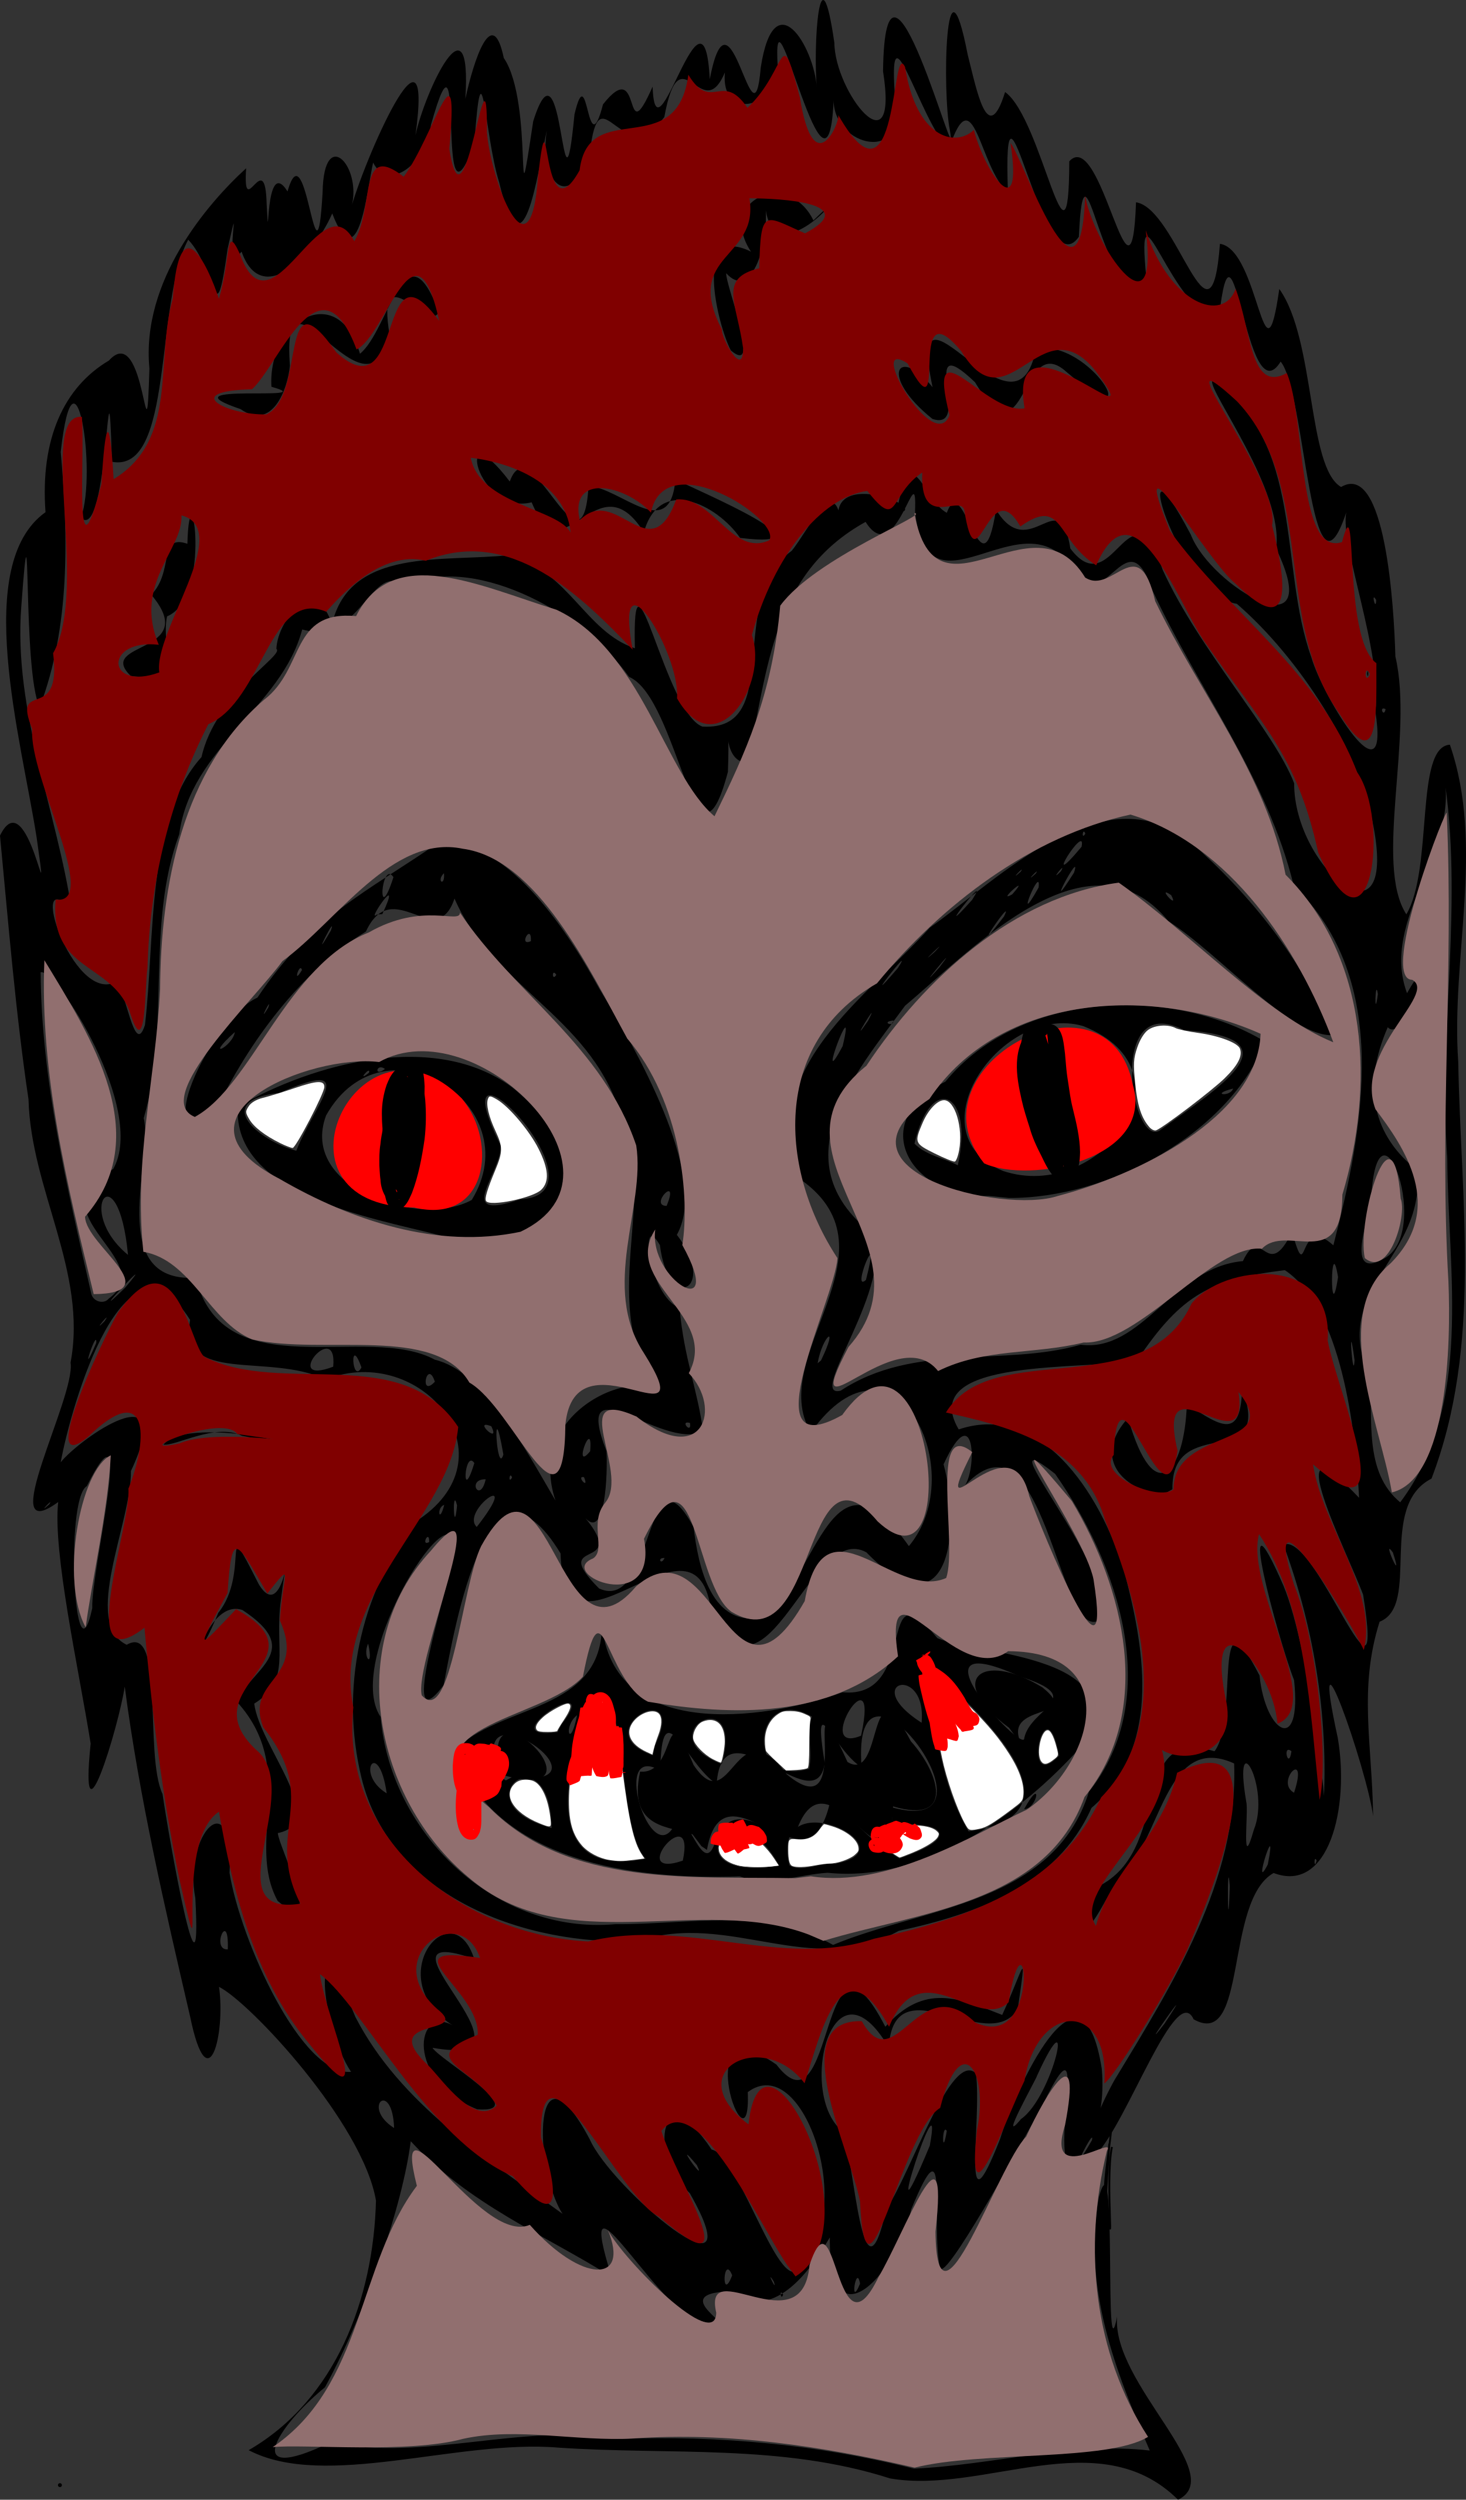 <?xml version="1.0" encoding="UTF-8" standalone="no"?>
<svg
   xmlns:dc="http://purl.org/dc/elements/1.1/"
   xmlns:cc="http://creativecommons.org/ns#"
   xmlns:rdf="http://www.w3.org/1999/02/22-rdf-syntax-ns#"
   xmlns:svg="http://www.w3.org/2000/svg"
   xmlns="http://www.w3.org/2000/svg"
   xmlns:sodipodi="http://sodipodi.sourceforge.net/DTD/sodipodi-0.dtd"
   xmlns:inkscape="http://www.inkscape.org/namespaces/inkscape"
   inkscape:version="1.0 (4035a4fb49, 2020-05-01)"
   sodipodi:docname="wurry3.svg"
   viewBox="0 0 778.719 1327.719"
   height="1327.719"
   width="778.719"
   id="svg10"
   version="1.1">
  <rect x="0" y="0" width="778.719" height="1327.719" fill="#333333" stroke="none"/>
  <defs
     id="defs14" />
  <sodipodi:namedview
     fit-margin-bottom="0"
     fit-margin-right="0"
     fit-margin-left="0"
     fit-margin-top="0"
     inkscape:pagecheckerboard="true"
     inkscape:current-layer="g18"
     inkscape:window-maximized="1"
     inkscape:window-y="-11"
     inkscape:window-x="-11"
     inkscape:cy="575.58601"
     inkscape:cx="220.93812"
     inkscape:zoom="0.78671483"
     showgrid="false"
     id="namedview12"
     inkscape:window-height="1826"
     inkscape:window-width="1080"
     inkscape:pageshadow="2"
     inkscape:pageopacity="0"
     guidetolerance="10"
     gridtolerance="10"
     objecttolerance="10"
     borderopacity="1"
     bordercolor="#666666"
     pagecolor="#ffffff"
     inkscape:document-rotation="0" />
  <g
     transform="translate(-171.548,-312.126)"
     id="g18"
     inkscape:label="Image"
     inkscape:groupmode="layer">
    <path
       d="m 797.314,1639.846 c -42.047,-41.688 -103.065,-2.624 -153.021,-11.317 -57.561,-18.468 -117.138,-12.305 -176.402,-16.365 -53.217,-4.457 -123.82,22.567 -164.262,1.369 46.502,-26.881 66.349,-80.888 67.631,-132.581 -7.008,-41.078 -66.883,-105.271 -83.37,-113.512 3.544,24.649 -5.781,62.509 -15.392,15.601 -13.463,-57.93 -27.015,-116.482 -34.689,-175.104 -3.384,22.028 -24.346,90.43 -18.103,30.287 -6.39,-39.836 -20.196,-101.728 -17.241,-128.303 -34.529,25.198 9.457,-55.897 6.568,-74.064 9.047,-48.199 -21.078,-91.74 -22.343,-139.812 -6.895,-46.477 -10.666,-93.331 -15.142,-140.081 14.931,-30.797 27.25,55.982 19.456,0.954 -8.292,-52.922 -34.305,-144.901 4.722,-172.752 -2.894,-38.887 9.793,-66.427 33.67,-80.532 19.799,-22.119 19.727,64.131 21.52,4.195 -4.472,-46.461 30.721,-87.498 51.374,-106.323 -1.895,29.586 10.157,-12.786 10.901,19.05 1.652,30.942 -1.415,-26.908 11.087,-6.737 10.132,-35.704 15.163,60.491 18.636,0.442 0.603,-36.866 22.515,-12.299 14.678,9.947 6.683,-25.668 44.564,-112.685 34.648,-40.201 4.96,-23.324 30.118,-76.781 26.499,-19.352 4.336,-20.177 14.281,-50.994 20.416,-21.745 16.341,23.979 5.336,102.162 15.623,33.636 16.283,-51.718 15.132,66.273 21.929,-3.668 7.42,-31.49 6.445,28.233 15.152,-5.314 21.43,-27.231 10.091,27.351 26.348,-9.423 1.544,44.577 27.212,-64.68 30.354,-3.909 10.902,-56.817 23.123,41.362 27.076,-6.178 7.113,-46.23 28.328,-11.361 29.844,10.901 -2.148,-22.252 1.52,-77.87 9.265,-24.112 0.286,26.648 34.397,68.952 25.862,15.164 1.131,-89.332 40.674,61.587 35.516,31.32 -4.074,-19.21 -2.603,-102.036 9.486,-40.025 4.739,18.413 10.505,49.836 19.828,19.701 19.763,14.128 33.884,106.99 34.096,36.796 17.137,-18.848 32.944,90.297 35.457,21.774 21.854,3.178 39.759,85.791 44.572,22.053 20.909,2.93 23.335,81.106 31.532,23.984 19.315,27.085 14.793,94.733 32.825,105.184 23.55,-13.955 28.114,63.702 28.836,90.002 9.871,42.158 -11.454,110.21 5.826,136.985 14.427,-24.475 4.403,-89.066 23.126,-90.109 18.611,53.903 0.484,112.697 4.443,168.615 1.281,73.683 12.885,150.478 -14.213,221.198 -28.924,14.753 -5.426,67.365 -27.579,76.026 -11.234,35.674 -3.95,64.573 -3.415,103.303 -3.228,-25.002 -34.737,-114.957 -18.797,-41.639 6.4,37.161 -4.831,82.901 -34.066,71.789 -26.269,14.741 -13.595,93.99 -42.479,77.715 -9.342,-20.361 -35.028,54.305 -51.715,71.64 -37.294,40.88 3.411,-91.677 -28.601,-25.956 -15.092,27.331 -51.408,93.044 -54.402,86.529 -5.185,-23.538 5.507,-82.249 -15.401,-31.039 -5.823,30.829 -43.686,75.199 -43.14,14.688 -13.593,23.012 -31.758,44.645 -56.303,28.807 -32.591,2.446 20.788,25.13 -15.475,14.673 -22.219,-9.198 -64.642,-87.797 -44.144,-22.555 -36.252,-22.717 -75.323,-38.055 -106.693,-72.046 -4.221,33.538 -23.426,90.021 -45.552,130.702 -25.241,20.598 -45.403,52.4 2.477,29.438 52.228,10.082 100.561,-10.616 154.303,-2.03 52.771,-1.816 104.649,2.905 156.077,15.81 41.169,-1.847 85.246,-14.355 125.252,-9.62 -18.144,-42.223 -35.628,-86.105 -27.061,-134.413 10.146,-37.658 2.51,99.969 9.735,63.23 -3.113,35.431 59.484,84.092 32.359,97.31 z M 587.548,1530.917 c -2.245,-3.873 -1.316,3.792 0,0 z m 40.847,-5.851 c -2.025,-11.304 -5.765,14.19 0,0 z m -45.847,-1.149 c -4.809,-7.584 2.304,6.967 0,0 z m -22.07,-3.243 c -4.799,-12.043 -5.979,15.501 0,0 z m 38.035,-8.757 c 26.996,-27.858 -0.549,-110.314 -29.759,-88.572 1.85,48.498 -33.303,-48.441 15.184,-14.639 31.519,41.021 22.747,-88.249 57.88,-20.073 20.679,-23.32 39.111,-15.338 62.083,-6.277 11.441,-24.87 13.359,-38.334 8.236,-2.963 -16.271,25.146 -65.515,-24.92 -68.531,20.223 -30.211,-51.509 -48.707,25.378 -24.524,44.495 6.321,14.121 10.44,98.9 23.273,41.35 13.185,-19.151 34.308,-84.46 47.573,-72.113 3.398,24.971 -8.654,89.665 12.874,34.849 7.733,-25.199 43.263,-104.796 53.978,-37.334 2.985,33.298 -12.993,42.442 6.484,6.579 31.066,-51.318 66.002,-106.439 63.846,-168.662 -37.244,-16.888 -38.445,42.315 -61.859,62.245 -6.519,8.661 -22.4,44.946 -12.634,4.151 43.469,-18.592 16.928,-87.013 64.066,-72.864 13.207,-17.337 -1.556,-89.879 23.906,-40.271 3.107,30.72 22.639,42.414 18.352,2.488 -8.808,-22.456 -32.461,-111.535 -5.625,-50.177 14.511,34.681 25.749,135.292 20.871,122.869 3.738,-49.035 -3.923,-98.781 -20.874,-144.636 17.148,-7.485 54.452,102.798 42.316,26.611 -7.686,-20.971 -47.574,-99.487 -2.158,-51.529 -1.752,-36.201 -9.437,-100.901 -39.439,-120.91 -38.99,4.827 -54.729,12.511 -78.286,47.67 -25.54,6.04 -118.031,-2.274 -94.95,36.925 46.267,-15.527 77.92,39.733 88.522,77.649 10.726,41.638 18.766,91.95 -17.98,123.384 -18.446,41.395 -61.405,56.444 -102.414,65.316 -46.078,25.682 -89.862,-10.696 -138.354,5.404 -59.158,2.664 -131.54,-22.8 -146.991,-86.675 -11.463,-46.678 -0.996,-97.204 28.314,-135.858 54.173,-34.081 3.901,-95.734 -47.33,-75.782 -30.57,-14.393 -77.286,2.975 -72.045,-31.615 -34.611,-54.886 -63.316,45.966 -68.721,75.636 9.501,-12.094 62.857,-50.022 37.302,4.631 0.371,27.429 -26.308,80.579 -2.256,92.316 20.479,-11.998 9.086,58.154 19.05,79.272 3.352,23.23 21.159,123.73 17.408,55.265 -6.515,-33.812 20.697,-62.326 18.178,-13.359 5.907,35.824 38.129,107.943 64.535,105.641 -16.199,-24.177 -21.65,-88.342 2.291,-29.188 23.704,46.078 69.611,75.168 110.084,104.642 -15.666,-24.167 -15.963,-96.677 14.381,-39.701 11.422,26.101 89.095,91.796 53.178,28.715 -23.159,-22.84 -14.502,-62.705 11.609,-23.181 15.682,3.005 39.162,89.617 48.955,58.056 z m -173.466,-79.413 c -38.447,-15.456 -32.712,-55.636 -13.111,-44.646 -38.723,-25.007 -0.385,-71.896 11.505,-35.3 -61.963,-21.18 43.056,58.953 -22.177,47.247 3.944,6.492 53.389,34.784 23.783,32.699 z M 319.059,1321.832 c -17.232,-31.676 11.109,-69.797 -21.67,-105.821 7.179,-17.563 36.357,-26.792 2.954,-48.706 -18.6,-6.609 -29.381,41.407 -12.827,1.443 17.323,-21.381 0.317,-56.922 21.439,-15.248 13.595,22.8 17.129,-33.578 11.76,8.774 -3.508,26.446 6.029,42.159 -14.13,54.742 2.745,22.526 40.286,63.19 12.536,68.744 0.239,6.748 26.143,58.321 -0.063,36.073 z m 462.884,-216.997 c -18.819,-6.321 -27.339,-21.616 -11.208,-39.554 14.079,49.182 30.107,28.972 31.248,-7.437 19.163,12.878 28.657,18.345 29.347,-8.267 17.01,45.721 -37.641,12.284 -37.008,53.583 l -5.195,2.873 z m -523.585,-25.418 c 14.994,-17.542 101.611,7.261 41.689,-4.671 -13.771,-7.007 -35.399,5.714 -41.689,4.671 z m 407.091,372.362 c 8.176,-44.7 -29.239,70.18 -0.105,0.257 z m -235.985,14.853 -3.388,-2.058 z m 112.239,-4.498 c -14.175,-17.002 5.888,11.82 0,0 z m 209.859,-13.219 c 1.961,-8.377 -14.67,25.248 0,0 z m -77.091,-4.941 c -2.618,-4.568 -2.616,15.848 0,0 z m -293.58,-1.548 c -0.936,-26.198 -17.89,-11.434 0,0 z m 332.99,-4.761 c 17.03,-11.731 29.635,-69.254 8.502,-22.973 -0.28,1.643 -21.295,38.587 -8.502,22.973 z m -38.65,1.062 -0.185,1.806 z m 114.854,-51.693 c 20.402,-30.881 -17.151,22.254 0,0 z m -497.538,-39.497 c 0.769,-22.139 -9.3,0.593 0,0 z m 321.5,-2.382 c 48.366,-20.132 117.3,-21.631 135.933,-81.357 40.035,-50.375 15.234,-121.68 -17.994,-168.859 -40.969,-32.331 36.167,53.532 23.661,77.674 -22.156,13.771 -29.333,-120.441 -73.221,-69.564 8.425,-5.94 7.893,-51.352 -9.666,-13.158 9.422,34.581 3.238,92.083 -41.015,46.746 -29.968,-16.666 -52.663,89.413 -82.32,32.311 -7.379,-64.466 -77.965,37.723 -80.126,-31.725 -38.633,-63.884 -56.008,38.307 -62.124,70.013 -24.787,32.767 1.879,-50.421 5.403,-68.931 4.538,-44.115 -59.531,54.833 -38.862,85.781 5.288,61.882 60.923,115.78 124.751,110.063 39.075,0.277 79.534,-9.364 115.579,11.004 z m -49.5,-36.402 c -55.87,1.916 -129.476,-7.159 -151.843,-66.668 24.382,-25.273 78.733,-19.884 78.588,-67.086 5.746,61.014 84.309,51.63 127.795,35.984 41.469,3.813 17.148,-69.127 50.355,-28.784 19.746,8.778 111.853,8.913 73.224,61.065 -33.34,36.088 -82.412,68.682 -131.444,63.578 -15.209,0.872 -31.83,7.509 -46.676,1.911 z m 20.974,-5.588 c -24.313,-45.407 -59.468,9.458 0,0 z m 29.8,-1.129 c 42.463,-8.039 -35.451,-45.363 -24.487,0.796 6.17,4.201 16.919,-1.614 24.487,-0.796 z m -81.085,-1.629 c 7.153,-33.41 -30.867,10.527 0,0 z m -19.689,-1.018 c -16.31,-17.43 -8.414,-99.878 -29.129,-82.418 -12.624,31.012 -29.037,94.188 29.129,82.418 z m 134.782,-0.124 c 64.942,-22.446 -43.522,-25.68 0,0 z m -97.006,-11.674 c 15.371,-30.637 48.513,29.73 59.903,-17.292 17.166,7.064 33.709,42.956 33.252,1.853 63.882,17.465 -22.396,-99.105 -16.248,-21.334 -14.995,-9.125 -26.337,-44.595 -19.591,-2.09 -5.066,32.372 -54.238,-34.295 -57.433,10.963 -16.304,-10.37 -29.249,-51.024 -29.916,-7.126 -27.997,-16.284 -2.847,60.236 9.225,24.842 7.805,3.377 14.735,33.641 20.808,10.183 z m 133.724,-2.761 c 76.869,-10.059 -20.327,-85.48 -24.469,-90.318 7.151,30.187 8.198,63.211 24.469,90.318 z m -221.5,-1.732 c -0.649,-52.577 -50.352,-13.489 0,0 z m -20.888,-27.135 c 59.529,7.263 -28.754,-53.855 -6.167,0.157 l 2.797,1.674 z m 159.124,-32.049 c -30.587,-18.072 -36.634,38.184 -1.489,27.694 2.157,-9.133 -1.31,-18.566 1.489,-27.694 z m 131.346,20.75 c -7.375,-40.471 -20.857,21.859 0,0 z m -179.224,4.5 c 12.962,-44.973 -40.878,-16.207 0,0 z m -127.897,-4.658 c -12.936,-17.183 -2.853,16.698 0,0 z m 92.468,-5.305 c 18.699,-38.253 -38.68,-7.883 -1.089,5.331 l 0.618,-3.022 z m 109.614,-5.905 c 9.844,-45.961 -26.511,11.552 -0.155,0.745 z m 86.525,2.032 c 3.389,-16.393 34.365,-21.1 -2.556,-32.854 -62.991,-28.481 3.038,42.359 2.556,32.854 z m -237.543,-12.167 c -7.602,5.857 -3.744,19.008 0,0 z m -8.308,5.002 c 23.686,-30.257 -39.602,9.368 -2.045,4.003 l 1.404,-2.747 z m 275.203,-2.788 c 7.568,-26.073 4.199,12.526 -4.979,4.714 z m -83.885,1.788 c 2.956,-31.719 -33.551,-21.446 0,0 z m 54.463,45.924 c 9.79,-18.079 7.314,-0.541 0,0 z m 109.245,40.826 c -1.509,-20.502 -1.093,36.331 0,0 z m -535.562,8.812 -0.185,1.806 z m 555.767,-20.32 c 5.64,-28.725 -8.997,17.575 0,0 z m 25.932,-2.044 c -1.583,-3.53 -1.434,5.606 0,0 z m -33.385,-16.258 c 9.247,-22.662 -11.377,-58.221 -3.996,-14.898 1.323,4.686 -2.875,39.226 3.996,14.898 z m -460.576,-19.44 c -4.292,-30.201 -17.368,-10.55 0,0 z m 481.972,-0.332 c 8.039,-24.683 -10.536,-5.662 0,0 z m -1.393,-22.041 c -5.088,-4.082 -1.454,10.51 0,0 z m -634.317,-38.565 -0.185,1.806 z m 143.873,-18.59 c -3.442,7.39 3.24,14.219 0,0 z M 220.565,1166.269 c -0.842,-19.366 23.571,-117.575 -2.884,-64.815 -11.867,6.824 -6.539,108.476 2.884,64.815 z m 357.205,4.648 c 28.533,-21.922 35.599,-95.584 76.564,-37.571 33.266,-39.652 -7.618,-122.482 -52.084,-60.396 -24.082,-40.252 47.904,-95.729 -4.738,-133.853 -25.71,-58.516 34.892,-97.355 67.975,-134.257 36.348,-25.652 91.495,-82.51 138.143,-45.751 32.355,28.568 59.752,62.406 75.917,102.871 -22.514,1.103 -59.774,-42.902 -87.387,-60.585 -41.695,-51.033 -103.346,14.21 -139.849,44.936 -26.404,35.957 -66.561,82.006 -17.918,120.765 13.784,26.232 -35.212,88.497 -16.272,83.691 39.171,-25.722 86.16,-12.59 127.482,-24.391 32.629,4.197 49.112,-41.117 86.153,-44.413 9.948,-21.13 12.632,12.426 26.113,-15.597 8.758,31.3 2.495,-10.453 21.946,7.218 15.979,-61.876 31.22,-140.953 -21.032,-190.976 -14.006,-57.49 -50.553,-103.852 -75.431,-157.692 -13.817,-40.075 -25.59,20.11 -43.541,-12.75 -26.525,-36.266 -75.946,32.004 -82.199,-28.509 1.21,-31.671 -9.835,31.942 -26.27,5.667 -49.556,27.422 -51.697,77.511 -62.689,127.664 -15.446,1.23 -8.877,-35.345 -10.454,5.143 -17.384,65.569 -26.113,-39.069 -52.47,-50.479 -25.894,-36.279 -85.734,-65.741 -118.72,-47.996 -18.272,-14.759 -23.32,31.432 -54.93,22.82 -11.192,41.925 -59.176,62.308 -65.321,108.746 -17.873,48.349 -4.605,102.554 -18.876,150.812 5.35,21.163 -20.727,87.505 27.666,84.786 14.602,59.217 90.884,23.817 126.975,43.503 25.874,6.209 46.963,45.416 64.092,74.83 -16.735,-49.691 47.719,-72.601 56.279,-55.377 -36.992,-48.511 0.861,-107.392 -22.428,-151.816 -16.682,-50.522 -67.359,-66.201 -87.49,-112.567 -9.774,28.972 -32.746,-13.275 -47.091,17.549 -38.954,23.757 -65.481,66.03 -78.386,92.434 -37.883,30.838 -5.722,-45.156 20.804,-57.378 29.203,-43.587 57.578,-55.729 96.681,-82.673 34.126,-1.837 65.587,42.673 84.839,77.846 24.998,40.867 57.437,101.922 41.255,130.838 22.083,28.489 -4.367,42.653 -8.999,5.459 -11.201,-19.309 -5.935,27.421 10.444,33.317 2.302,26.938 9.98,44.882 12.441,65.668 -22.054,10.383 -70.037,-38.024 -51.272,10.448 0.672,11.615 -0.51,47.106 -11.139,35.613 23.403,28.712 -20.358,9.744 7.213,37.323 29.638,13.582 24.355,-80.195 50.187,-32.589 2.477,20.4 9.176,54.573 37.818,47.667 z M 405.221,968.256 c -37.471,-9.636 -110.134,-21.606 -107.332,-68.277 40.464,-23.249 104.655,-40.642 145.793,-10.267 51.346,41.201 25.374,92.033 -38.46,78.544 z m 16.908,-18.779 c 31.203,-50.753 -46.755,-99.467 -77.36,-44.896 -14.626,39.014 50.094,60.018 77.36,44.896 z m 25.745,-0.331 c 51.125,-2.596 -46.541,-101.343 -10.378,-28.602 0.72,14.404 -25.793,41.017 10.378,28.602 z M 328.941,923.335 c 10.321,-25.81 34.144,-49.526 -8.822,-30.799 -36.882,4.28 -10.784,25.767 8.822,30.799 z m 38.607,-41.418 c 1.198,-4.299 -7.194,5.777 0,0 z m 8.5,-2 c -4.628,-3.46 -6.082,4.679 0,0 z m 320.5,67.406 c -41.035,1.533 -65.7,-39.103 -22.788,-60.708 39.772,-48.391 120.101,-51.069 169.822,-21.202 -19.214,48.824 -83.095,83.321 -136.069,83.007 z m 7.73,-13.277 c 51.181,17.258 103.903,-52.573 42.645,-76.92 -42.957,-12.573 -91.328,56.619 -42.645,76.92 z m -23.957,-2.968 c 8.891,-39.327 -14.465,-49.361 -23.009,-11.517 6.145,6.292 15.495,7.572 23.009,11.517 z m 108.171,-19.162 c 29.795,-21.743 73.608,-48.458 12.063,-52.627 -42.117,-21.803 -27.638,66.128 -12.063,52.627 z m 38.056,-21.603 c -12.911,3.299 -1.281,4.637 0,0 z m 84.886,246.428 c -6.597,-9.294 6.238,19.278 0,0 z m -386.886,2.946 c -4.078,-0.438 -1.947,4.244 0,0 z m -99.228,-10.332 -2.558,3.452 z m -25.787,1.812 c 0.099,-7.224 -4.76,2.678 0,0 z m 25.255,-8 c 25.441,-32.563 -8.997,-8.575 0,0 z m -17.275,-11.691 c -4.18,1.122 -2.745,10.777 0,0 z m 6.812,0.318 c -2.701,-11.482 -1.747,18.178 0,0 z m -216.649,-0.627 c 3.163,-4.585 -7.089,6.407 0,0 z m 717.646,-1.08 c 39.024,-52.067 25.297,-122.028 25.004,-182.622 -4.777,-68.137 8.844,-136.697 -1.99,-204.548 9.005,40.929 -34.116,76.95 -19.391,116.768 17.534,-31.705 -1.126,28.363 -10.239,18.046 -14.052,32.169 -7.368,57.961 15.495,75.792 5.255,46.247 -47.042,63.373 -24.967,109.73 1.71,22.329 -3.448,50.681 16.088,66.833 z m -485.774,-12.232 c -10.33,-0.295 -3.06,13.395 0,0 z m 52.2,-1.138 c -4.557,-0.933 3.165,7.332 0,0 z m -38.2,0.2 c -1.316,-3.792 -2.245,3.873 0,0 z m -20.036,-7.691 c -5.266,-7.838 -7.102,23.315 0,0 z m 15.418,-4.559 c -6.157,-35.596 -3.535,12.396 0,0 z m 46.093,-1.709 c 1.734,-19.494 -9.754,11.969 0,0 z m -52.506,-13.267 c -10.499,-4.173 5.217,10.554 0,0 z m 105.532,-1.773 c -5.863,-1.656 1.105,6.506 0,0 z m -135.5,-21.878 c -4.112,-12.717 -8.58,9.085 0,0 z m -54,-8 c 2.367,-26.161 -28.363,10.806 0,0 z m 15,0.413 c -6.45,-18.209 -5.077,9.505 0,0 z m 527.519,-3.785 c -3.678,-27.649 -0.808,13.331 0,0 z m -283.41,0.046 c 9.908,-20.474 0.767,-13.229 -1.807,1.512 z m -384.986,-9.296 c 0.72,-9.016 -9.885,23.13 0,0 z m 4.377,-11.5 c 4.774,-7.133 -7.615,7.836 0,0 z m 2.25,-12.012 c 28.033,-20.575 -41.627,-45.272 2.399,-68.884 17.825,-31.419 -30.56,-106.86 -38.57,-104.48 0.388,57.624 14.191,114.572 26.811,170.316 0.675,4.492 6.636,6.359 9.361,3.048 z m 8.817,-5.903 c 20.22,-24.119 -25.003,24.407 0,0 z m 644.185,-5.585 c -4.189,-25.352 -4.387,29.281 0,0 z m -250.772,1.54 c 8.601,-33.288 -8.379,7.615 0,0 z m 274.314,-10.887 c 27.455,-12.657 -1.917,-92.718 -5.879,-33.878 0.408,7.492 -15.257,45.332 5.879,33.878 z m -666.296,-2.402 c -5.314,-55.662 -29.007,-23.87 0,0 z m 286.095,-26.032 c 7.265,-17.538 -9.698,-0.025 0,0 z m 93.498,-84.848 c 7.911,-32.659 -15.248,28.748 0,0 z m -322.867,-7.482 c -17.033,15.383 -1.092,7.792 0,0 z m -47.724,-3.761 c 5.472,-46.738 0.66,-109.653 30.024,-142.29 7.569,-33.617 44.517,-54.275 39.771,-57.474 0.843,-16.731 21.76,-39.165 29.519,-12.93 9.474,-41.275 59.437,-32.972 94.559,-36.918 31.537,9.094 40.197,40.783 66.364,49.52 -1.609,-65.41 16.12,34.554 35.875,41.605 44.066,2.427 11.639,-67.227 47.416,-93.372 9.254,-11.232 24.527,-44.926 26.563,-10.267 -13.496,-37.158 51.148,-11.277 29.056,-9.855 8.086,-42.133 13.946,-6.706 26.787,-0.06 8.859,-24.22 18.502,48.088 26.116,-1.69 17.951,29.538 34.026,-15.346 39.481,20.604 22.681,30.4 31.499,-37.811 49.108,11.466 19.653,43.009 59.252,85.658 69.797,113.302 -0.159,45.641 57.095,92.32 41.336,19.01 -7.465,-35.837 -37.706,-84.89 -71.732,-114.329 -32.154,-4.889 -59.345,-102.91 -24.514,-36.791 10.683,27.78 72.611,63.869 45.357,7.514 4.193,-30.871 -36.204,-83.92 -33.954,-89.14 49.387,31.938 35.018,98.048 52.701,146.965 6.242,21.443 41.826,79.07 33.933,28.524 3.93,-31.166 -18.942,-88.291 -15.437,-105.677 -19.011,57.148 -21.605,-64.509 -34.87,-80.062 -18.612,30.193 -24.905,-92.524 -32.773,-23.402 -24.887,-0.678 -44.496,-80.352 -38.569,-21.08 -23.625,20.443 -32.808,-86.994 -35.848,-21.811 -19.754,28.59 -40.686,-109.446 -37.664,-23.495 -15.31,-13.248 -18.053,-62.838 -31.386,-23.21 -15.325,-13.994 -33.41,-84.653 -28.306,-23.7 5.074,32.461 -35.295,21.42 -32.801,-4.584 -2.677,77.343 -33.365,-72.786 -29.768,-14.685 -1.213,21.569 -30.357,28.219 -28.106,2.393 -12.345,29.186 -23.682,-22.549 -32.164,23.676 -22.228,29.52 -33.716,-22.487 -39.077,15.236 -9.404,37.155 -27.896,20.826 -23.339,-8.167 -5.125,23.843 -12.696,80.702 -25.335,27.497 -7.886,-25.115 -8.956,-79.292 -13.179,-20.379 -21.501,58.294 -3.68,-79.053 -23.019,-10.057 -2.522,20.801 -22.695,35.97 -30.733,20.037 -2.972,12.638 -7.688,63.481 -21.713,27.005 -10.208,23.47 -37.635,50.2 -48.151,20.304 -10.703,13.703 0.89,-38.209 -7.422,-1.495 -6.792,48.459 -6.061,10.549 -20.933,-4.846 -17.9,33.254 -7.439,124.137 -40.487,117.982 -2.399,-76.492 -1.497,43.91 -16.502,29.776 8.868,-24.695 -3.464,-99.762 -10.726,-35.024 4.047,45.639 4.95,93.006 -11.18,135.544 -9.364,-18.428 -4.181,-129.331 -9.78,-53.295 -4.221,55.149 18.942,108.804 26.715,160.888 -24.171,-26.063 0.312,49.676 23.188,38.539 5.62,1.768 9.971,40.941 15.8,22.698 z m -7.55,-185.393 c -18.972,-18.426 37.679,-11.489 10.913,-43.127 12.246,-12.458 3.457,-32.44 19.172,-27.073 1.282,-45.294 13.716,28.479 -10.786,38.549 -3.533,16.256 9.326,35.739 -19.3,31.65 z m 656.71,-1.235 c 0.867,-4.551 0.867,4.551 0,0 z M 564.687,597.828 c -12.202,-17.597 -42.688,-33.324 -51.129,-2.965 -24.996,-40.017 -42.583,25.4 -59.6,-15.934 -29.438,7.51 -41.713,-50.683 -11.625,-11.031 11.025,-31.138 38.707,56.307 41.835,2.359 17.26,1.05 43.238,30.734 46.166,-3.517 12.402,6.37 86.834,37.517 34.352,31.089 z M 666.857,534.645 c -28.932,-23.2 -18.139,-39.406 0.059,-16.846 -14.987,-71.031 44.552,36.819 54.862,-20.437 29.302,-5.671 60.727,50.229 16.463,12.482 -25.086,-23.007 -20.775,51.651 -48.787,5.307 -31.519,-30.069 -0.591,26.687 -22.598,19.494 z m -367.538,-5.228 c -42.93,-14.491 45.601,-3.745 16.415,-11.851 -2.118,-35.327 35.531,-56.869 47.015,-17.546 15.44,-12.391 23.958,-70.078 41.801,-22.386 -3.979,12.579 -33.818,-31.932 -25.971,12.745 -12.806,50.368 -57.896,-47.212 -53.029,15.924 -1.181,12.602 -9.405,34.945 -26.23,23.114 z m 260.437,-31.172 c -7.205,-13.861 -20.342,-67.865 10.699,-52.45 -18.396,-28.039 20.047,-43.864 33.168,-16.592 21.888,-21.817 -19.623,29.067 -25.3,-5.282 1.037,19.961 -7.986,47.751 -21.001,33.342 -0.639,5.74 19.253,55.236 2.435,40.982 z m 72.881,356.043 c 7.867,-15.025 -11.97,17.508 0,0 z m 13.502,-0.114 c -7.116,0.664 0.154,3.865 0,0 z m -332.102,-6.88 c 2.512,-7.216 -6.352,10.495 0,0 z m 589.412,-7.186 c -1.404,-9.604 -2.002,15.613 0,0 z m -254.903,-13.892 c 10.292,-16.125 -23.067,27.011 0,0 z m -181.497,3.701 c -2.413,-3.927 -2.413,3.927 0,0 z m 203.5,-4 c 13.366,-17.551 -16.191,18.298 0,0 z m -338.609,1.423 c -1.209,-4.598 -5.222,8.895 0,0 z m 336.172,-9.673 c 9.26,-9.736 -11.624,10.372 0,0 z m -320.85,-11.25 c 3.877,-10.663 -12.02,20.717 0,0 z m 106.287,5.582 c 0.473,-10.068 -6.995,3.245 0,0 z m 451.662,-6.332 -0.048,2.44 z m -224.662,-1.4 -4.534,2.753 z m 24.298,-5.35 c 6.559,-13.344 -21.672,28.374 0,0 z m -330.211,-1.281 c 11.501,-24.675 -8.946,5.139 -2.943,0.278 z m 313.358,-7.632 c 11.609,-18.523 -23.807,26.568 0,0 z m 35.225,-6.429 c 1.751,-13.598 -13.843,24.784 0,0 z m 70.46,4.027 c -8.57,-5.958 4.67,8.773 0,0 z m -413.129,-9.574 c -6.491,-9.697 -9.02,28.06 0,0 z m 328.657,9.14 c 11.13,-12.579 -9.328,5.312 0,0 z m -303.974,-3.438 -0.185,1.806 z m 336.826,-8.114 c 4.622,-14.224 -17.607,27.811 0,0 z m -334.679,0.301 c -4.345,4.225 0.696,7.622 0,0 z m 314.298,0.25 c 3.163,-4.585 -7.089,6.406 0,0 z m -8,-1 c 3.163,-4.585 -7.089,6.406 0,0 z m 21.411,-0.293 c 3.566,-6.211 -7.009,7.078 0,0 z m 10.961,-12.958 c 2.942,-14.063 -22.759,27.17 0,0 z m 2,-6.999 c -1.316,-3.792 -2.245,3.873 0,0 z m 159.5,-66.118 c -3.757,-1.929 -0.934,4.937 0,0 z m -5,-57.941 c -2.998,-5.358 -0.139,6.711 0,0 z"
       style="fill:#000000"
       id="path22" />
    <path
       d="m 762.19,1452.476 c -3.871,18.64 2.234,72.912 -3.595,22.47 5.423,-59.188 -0.974,7.173 0,26.066 -1.412,-32.88 1.049,-36.06 3.595,-61.119"
       style="fill:none;stroke:#000000;stroke-width:1px;stroke-linecap:butt;stroke-linejoin:miter;stroke-opacity:1"
       id="path34" />
    <path
       d="m 589.66,1515.202 c -14.449,-21.174 -48.036,-94.723 -66.797,-71.255 7.473,24.812 48.227,87.676 -1.382,45.51 -20.518,-9.655 -63.439,-103.814 -62.572,-41.993 7.541,23.466 13.851,53.789 -15,20.559 -45.294,-19.652 -79.234,-89.824 -102.411,-107.371 3.023,23.729 32.181,84.92 -6.53,35.983 -28.489,-34.377 -40.011,-81.046 -47.1,-122.225 -25.308,16.549 -5.241,104.279 -20.882,36.462 -9.201,-44.267 -14.688,-89.2 -18.702,-134.205 -37.671,29.119 -6.955,-54.334 -8.528,-73.817 11.296,-28.08 10.056,-58.033 -21.302,-27.679 -27.787,23.201 7.121,-50.483 15.803,-65.905 30.686,-43.207 38.101,17.286 45.792,23.489 41.325,21.041 105.214,-7.895 134.903,37.315 -4.508,47.803 -67.753,89.558 -55.717,148.933 -7.314,71.41 59.247,120.997 124.818,124.332 52.282,-12.788 102.766,14.881 151.68,-1.433 47.984,-10.412 98.498,-26.916 120.678,-75.043 38.472,-39.851 20.377,-101.96 2.16,-147.166 -11.872,-41.777 -54.793,-50.433 -84.56,-57.328 24.812,-40.392 105.672,-4.007 130.492,-57.887 16.575,-20.782 75.427,-26.895 72.29,19.652 4.818,26.593 41.315,108.819 -7.775,65.774 4.821,32.618 34.566,67.183 26.971,98.637 -7.771,-16.743 -55.875,-94.656 -37.171,-34.978 13.28,33.105 18.206,95.567 13.709,114.563 -5.144,-47.003 -7.119,-103.743 -32.208,-141.171 -7.487,28.757 35.454,90.904 9.815,100.72 -2.593,-30.871 -38.342,-68.432 -27.727,-14.061 7.641,30 -21.368,35.695 -33.651,27.995 10.674,37.642 -48.925,72.482 -35.057,93.45 8.277,-30.43 35.166,-46.555 43.123,-81.335 56.716,-28.368 17.545,65.799 5.374,93.891 -10.033,21.859 -38.68,67.525 -44.054,71.13 3.089,-44.44 -35.789,-43.301 -42.396,-1.44 -9.899,20.156 -31.431,81.372 -25.219,26.078 6.517,-31.625 -8.896,-53.685 -19.569,-11.65 -20.649,12.37 -39.505,117.363 -42.559,49.669 -5.419,-27.61 -40.145,-96.993 0.929,-95.718 17.808,31.94 30.084,-28.563 60.219,0.656 35.468,16.492 27.001,-66.992 17.784,-10.749 -16.553,16.224 -46.791,-28.052 -63.512,13.046 -25.648,-46.434 -36.612,4.932 -44.917,30.019 -22.394,-29.683 -67.152,-6.077 -29.755,21.808 7.193,-66.924 68.418,54.052 24.969,80.774 z m -154.31,-84.685 c -11.537,-20.381 -44.128,-24.739 -10.04,-37.589 1.316,-23.907 -49.044,-48.678 1.253,-40.811 -10.862,-31.09 -55.296,0.409 -21.265,28.347 14.702,13.069 -34.579,2.648 -5.554,29.438 7.414,7.81 24.19,31.772 35.607,20.615 z M 331.102,1323.265 c -19.657,-38.639 11.518,-54.448 -19.702,-93.683 -10.095,-25.854 23.087,-24.946 8.837,-56.736 1.516,-24.742 7.941,-32.677 -6.686,-14.353 -16.264,-27.602 -18.834,-35.11 -21.133,-0.286 -17.941,33.148 -15.839,30.094 4.532,8.637 48.842,26.711 -25.076,40.923 10.452,74.517 26.888,21.637 -23.464,89.196 23.702,81.904 z m 463.82,-220.059 c 0.043,-33.164 59.324,-21.354 34.492,-51.696 6.268,42.05 -44.797,-21.22 -32.379,31.066 -6.979,46.951 -32.031,-56.395 -33.884,2.328 -9.164,10.769 23.954,24.792 31.772,18.302 z m -528.04,-24.397 c 20.885,-9.513 92.686,4.179 30.694,-5.018 -7.681,-11.175 -60.531,11.517 -30.694,5.018 z"
       style="fill:#800000;stroke-width:1.271"
       id="path78" />
    <path
       d="m 240.211,848.762 c -10.621,-25.842 -42.257,-20.623 -39.104,-58.827 24.244,3.07 -14.527,-65.705 -12.432,-90.563 -11.155,-27.447 16.01,-2.021 11.074,-40.284 19.448,-34.002 -8.544,-127.611 15.301,-125.557 1.705,19.829 -4.447,93.375 10.378,35.618 2.007,-33.151 4.296,-39.227 6.473,-2.511 34.564,-21.031 21.903,-62.899 31.455,-95.922 3.483,-49.843 18.556,-17.958 24.482,0.116 6.471,-22.026 3.432,-40.431 10.98,-24.135 16.938,47.278 43.405,-39.948 60.94,-6.418 10.906,-18.519 1.917,-53.254 26.237,-34.267 16.143,-21.934 29.652,-75.42 24.23,-14.826 8.106,52.164 20.341,-67.166 19.956,-8.841 2.054,25.481 23.163,81.402 27.185,23.194 6.342,-53.557 1.303,34.532 22.063,-2.984 4.746,-39.298 51.701,-3.829 57.757,-50.734 12.3,20.339 17.906,-2.3 31.407,17.585 21.699,-20.533 16.844,-47.293 27.833,-5.566 7.422,46.142 21.491,12.951 20.405,9.365 32.366,56.981 27.882,-41.68 35.478,-25.478 5.846,37.429 26.49,42.935 36.538,33.441 5.803,22.335 26.422,52.324 19.467,6.889 6.674,8.13 37.204,99.626 39.651,28.018 4.351,25.594 39.619,77.237 32.197,18.368 12.724,39.202 41.17,49.546 47.733,31.113 8.403,22.27 7.727,55.508 27.154,44.709 10.094,22.921 5.485,97.858 29.346,89.79 8.927,-33.585 -0.048,51.232 18.289,64.33 -0.315,20.135 2.671,63.376 -19.666,26.766 -35.102,-48.72 -12.713,-121.467 -54.192,-165.693 -43.831,-40.351 23.551,41.413 18.428,65.729 5.941,23.605 14.184,64.043 -19.447,30.945 -14.613,-11.633 -58.849,-87.455 -34.815,-28.047 31.603,43.995 79.04,74.361 99.359,128.053 17.706,24.929 7.856,106.546 -20.576,42.89 -11.473,-52.456 -29.868,-67.948 -61.148,-113.199 -14.265,-21.764 -36.795,-85.003 -56.805,-39.431 -21.469,-13.5 -17.289,-36.903 -40.292,-20.628 -17.132,-30.115 -22.985,34.668 -29.819,-9.025 -2.92,-7.796 -23.582,10.767 -22.259,-19.644 -18.025,11.972 -12.107,31.367 -29.213,9.779 -24.73,3.326 -49.735,34.704 -61.297,76.536 9.117,26.532 -19.31,69.599 -39.768,33.61 1.844,-24.268 -33.947,-81.396 -23.573,-25.848 -27.292,-28.422 -64.76,-65.838 -109.875,-47.192 -23.917,-5.937 -45.918,19.413 -52.915,27.052 -29.91,-12.562 -33.779,47.553 -62.604,59.762 -19.88,38.679 -31.105,82.835 -32.314,129.489 -1.458,7.821 -0.496,52.661 -9.684,22.473 z m 15.96,-179.482 c -3.223,-21.625 39.711,-76.04 11.773,-83.408 0.96,18.166 -25.858,36.27 -12.038,68.741 -29.217,-3.407 -28.036,24.931 0.266,14.667 z m 643.133,0.953 c -3.151,-6.697 -3.151,6.697 0,0 z M 580.165,599.098 c 6.724,-11.089 -55.554,-50.901 -62.843,-14.702 -13.552,-14.722 -43.587,-21.267 -37.816,4.097 19.245,-19.995 37.19,27.413 51.251,-11.067 19.404,-1.914 29.808,30.657 49.407,21.672 z M 474.671,595.092 c -2.887,-28.688 -35.903,-37.855 -53.069,-39.835 4.824,24.897 46.726,27.059 53.069,39.835 z m 201.26,-62.408 c -12.812,-50.691 19.174,-0.003 39.854,-3.674 -9.826,-58.194 70.905,23.918 37.56,-20.027 -28.944,-35.804 -46.191,30.759 -71.116,-10.206 -30.257,-36.561 -5.396,49.691 -28.582,6.4 -22.833,-14.963 13.834,49.143 22.283,27.507 z m -362.91,-0.451 c 21.558,-9.689 6.125,-77.198 37.197,-32.934 36.884,33.377 21.151,-62.552 54.605,-16.722 -12.757,-58.378 -28.141,7.753 -43.887,15.137 -19.475,-52.038 -41.307,8.319 -55.549,21.181 -38.499,0.975 -13.224,13.748 7.634,13.339 z m 253.253,-35.22 c -3.422,-24.443 -13.298,-37.089 8.574,-42.4 0.766,-32.985 2.831,-27.888 24.354,-18.536 30.149,-16.124 -12.362,-18.573 -29.575,-18.627 5.403,32.422 -35.566,29.359 -14.584,69.767 -0.759,3.49 11.417,26.702 11.23,9.796 z"
       style="fill:#800000;stroke-width:1.271"
       id="path80" />
    <path
       d="m 560.225,1168.315 c -20.075,-13.688 -19.123,-94.966 -46.594,-38.864 7.842,41.921 -47.459,18.653 -27.091,10.457 7.204,-4.683 -2.449,-19.07 6.609,-29.767 13.18,-16.221 -21.095,-62.346 16.477,-45.629 35.107,27.38 45.769,-4.301 27.793,-23.017 16.486,-30.613 -36.122,-48.233 -17.792,-76.365 -3.744,26.866 37.899,50.796 14.358,8.312 3.995,-24.523 -0.411,-76.106 -29.254,-109.694 -20.201,-36.799 -47.769,-95.502 -87.37,-100.809 -37.498,-7.893 -66.726,38.616 -95.781,59.68 -15.412,21.122 -70.232,73.057 -46.546,82.759 30.532,-16.642 48.598,-80.618 92.375,-97.96 28.774,-16.517 48.698,-4.11 48.431,-10.567 29.112,43.361 75.796,70.736 93.666,123.683 5.076,32.637 -19.1,74.921 4.077,110.276 32.414,51.887 -36.479,-13.114 -41.712,37.889 -0.638,65.138 -27.588,-8.831 -50.988,-22.217 -17.928,-30.74 -77.465,-14.414 -115.353,-22.922 -22.656,-9.174 -32.211,-42.132 -57.837,-46.554 -5.193,-49.397 6.337,-90.419 8.903,-139.509 0.296,-54.838 11.853,-116.445 55.074,-153.569 22.07,-16.674 13.811,-47.756 49.029,-44.564 19.417,-38.798 65.289,-16.096 106.434,-3.37 45.008,20.983 57.504,87.213 83.947,109.7 16.287,-33.492 30.63,-63.931 34.915,-111.866 18.784,-25.55 80.348,-49.021 71.263,-49.092 11.549,63.37 62.669,-11.616 90.719,34.151 14.687,9.525 28.254,-25.867 37.205,12.578 23.621,48.902 58.744,91.443 69.253,145.267 44.403,44.361 47.255,112.678 30.161,169.913 -0.207,41.705 -29.772,15.133 -42.734,28.754 -25.799,-2.736 -65.528,51.09 -94.699,49.8 -26.487,6.45 -52.658,2.958 -77.313,15.165 -22.331,-28.21 -75.552,40.674 -47.611,-12.779 47.487,-53.521 -49.007,-102.406 9.557,-149.403 30.536,-46.12 78.269,-89.795 134.03,-97.238 37.269,26.152 78.184,70.243 113.955,84.783 -18.441,-49.718 -55.11,-105.131 -107.745,-120.944 -52.682,11.441 -100.269,47.87 -134.638,89.638 -56.588,32.448 -51.477,99.659 -21.009,145.963 -1.175,21.518 -47.332,111.291 2.536,83.32 46.218,-64.812 66.097,100.502 18.828,56.54 -40.407,-48.019 -31.07,75.405 -77.526,48.071 z M 448.061,966.368 c 64.519,-30.556 -23.966,-119.11 -75.116,-90.142 -36.417,-4.468 -117.436,28.601 -52.983,62.004 38.034,22.117 83.89,37.538 128.099,28.139 z m 285.364,-18.999 c 41.387,-10.802 106.092,-41.503 107.726,-86.151 -56.865,-25.343 -138.034,-22.002 -175.904,34.637 -57.221,38.018 38.846,61.229 68.177,51.514 z"
       style="fill:#916f6f;stroke-width:1.271"
       id="path82" />
    <path
       d="m 601.07,1339.644 c -57.679,-21.68 -129.356,13.871 -180.584,-30.305 -49.685,-41.333 -66.838,-123.325 -20.076,-173.517 35.418,-43.009 -9.308,58.987 -4.834,76.786 15.579,17.295 21.509,-59.164 31.589,-79.337 36.279,-65.423 40.813,70.699 82.244,21.486 41.768,-36.206 49.619,77.835 89.595,7.782 10.418,-58.049 47.186,0.238 75.137,-12.259 6.232,-17.765 -9.306,-85.513 13.857,-66.86 -25.268,50.166 20.339,-20.335 30.252,23.27 7.305,19.884 44.843,111.689 34.17,44.405 -4.843,-25.067 -60.637,-100.377 -11.521,-41.694 27.787,46.541 43.933,111.224 6.709,157.237 -20.637,57.409 -89.83,61.308 -138.685,76.374 l -7.854,-3.368 z m 1.186,-30.928 c 41.126,6.373 86.253,-22.157 114.663,-35.361 35.397,-24.181 52.183,-83.971 -9.858,-84.197 -27.982,20.508 -66.911,-54.703 -58.502,2.735 -36.262,33.474 -88.7,31.586 -132.777,24.11 -23.162,-11.363 -24.135,-67.092 -34.602,-13.311 -21.65,23.629 -102.149,26.393 -49.799,69.382 42.007,42.553 107.905,36.575 162.608,37.645 z"
       style="fill:#916f6f;stroke-width:1.271"
       id="path84" />
    <path
       d="m 657.363,1622.812 c -49.278,-11.435 -98.919,-19.03 -149.596,-15.489 -29.709,1.736 -61.53,-6.115 -90.233,0.188 -29.041,7.932 -84.578,2.674 -101.13,4.407 48.419,-32.865 44.887,-96.754 76.581,-138.795 -14.19,-56.059 33.634,32.017 59.987,20.724 27.462,31.048 53.386,31.364 41.492,2.824 9.032,16.697 57.223,64.956 57.544,43.857 -7.318,-31.928 45.893,18.111 49.55,-25.338 14.3,-42.702 13.84,53.749 36.714,6.253 13.527,-22.68 37.532,-88.841 30.196,-23.999 0.649,63.069 33.116,-35.395 48.179,-50.458 10.988,-24.17 29.96,-54.596 20.641,-6.122 -10.801,33.358 27.946,4.356 22.215,13.75 -12.564,51.354 -7.154,106.998 21.879,151.855 -21.809,13.227 -88.844,7.459 -124.018,16.343 z"
       style="fill:#916f6f;stroke-width:1.271"
       id="path86" />
    <path
       d="m 910.869,1104.719 c -6.159,-36.433 -33.034,-94.5 -0.851,-121.395 29.795,-29.705 7.185,-62.139 -7.844,-82.044 -11.724,-30.889 33.274,-61.327 19.512,-68.726 -18.027,-0.145 20.083,-97.573 18.35,-88.08 3.746,82.632 -3.986,165.469 0.89,248.204 1.396,33.262 -0.194,104.798 -29.976,112.139 z"
       style="fill:#916f6f;stroke-width:1.271"
       id="path88" />
    <path
       d="m 896.512,980.342 c -4.462,-20.076 14.833,-85.657 19.053,-31.59 3.547,8.987 -6.281,42.35 -19.053,31.59 z"
       style="fill:#916f6f;stroke-width:1.271"
       id="path90" />
    <path
       d="M 221.328,999.517 C 207.226,941.889 192.667,881.873 195.125,822.13 c 24.902,41.014 58.859,93.502 21.594,136.259 0.415,15.403 44.789,40.604 4.609,41.127 z"
       style="fill:#916f6f;stroke-width:1.271"
       id="path92" />
    <path
       style="fill:#916f6f;stroke-width:1.271"
       d=""
       id="path94" />
    <path
       d="m 217.059,1176.483 c -13.607,-24.63 -3.026,-83.707 13.333,-91.362 -1.45,29.585 -10.217,67.365 -13.333,91.362 z"
       style="fill:#916f6f;stroke-width:1.271"
       id="path96" />
    <path
       d="m 539.489,1286.511 c -11.228,-4.421 -34.787,-2.364 -27.913,-33.402 20.083,1.817 11.821,-43.74 28.373,-3.531 20.349,30.286 21.898,-32.262 49.56,5.05 38.412,31.589 4.728,-66.955 32.214,-6.626 19.436,11.975 10.294,-56.01 33.657,-11.004 15.308,16.98 23.496,44.37 -9.453,34.588 -1.685,55.673 -36.155,-38.357 -52.41,16.412 -12.396,2.165 -40.025,-30.211 -46.437,6.706 l -2.933,-1.992 z"
       style="fill:#000000;stroke-width:1.271"
       id="path98" />
    <path
       d="m 707.534,1229.839 c -34.074,-25.105 -14.836,-41.493 17.688,-21.476 22.504,17.976 -22.821,7.426 -10.865,30.691 z"
       style="fill:#000000;stroke-width:1.271"
       id="path100" />
    <path
       d="m 437.673,1254.679 c -14.064,-57.13 60.94,17.663 0,0 z"
       style="fill:#000000;stroke-width:1.271"
       id="path102" />
    <path
       d="m 694.286,930.035 c -41.524,-51.597 65.719,-108.559 78.985,-41.76 11.688,39.586 -54.409,52.931 -78.985,41.76 z"
       style="fill:#ff0000;stroke-width:1.271"
       id="path104" />
    <path
       d="m 391.496,953.506 c -83.314,-0.891 -28.629,-112.31 25.332,-57.93 19.45,23.383 13.594,67.262 -25.332,57.93 z"
       style="fill:#ff0000;stroke-width:1.271"
       id="path106" />
    <path
       id="path40"
       d="m 782.117,910.835 c -4.268,-4.865 -6.367,-11.296 -7.554,-23.139 -1.071,-10.689 -0.93,-13.24 1.057,-19.143 1.394,-4.142 3.641,-7.804 5.734,-9.347 3.618,-2.666 10.7,-3.145 14.718,-0.995 1.236,0.661 6.733,1.826 12.217,2.589 10.95,1.523 20.71,5.223 21.891,8.299 1.501,3.912 -1.069,8.864 -8.222,15.84 -6.591,6.428 -32.516,26.118 -36.302,27.571 -0.852,0.327 -2.445,-0.427 -3.54,-1.675 z"
       style="fill:#ffffff;stroke-width:1.271" />
    <path
       id="path42"
       d="m 667.962,924.751 c -10.657,-5.304 -10.828,-5.75 -6.289,-16.341 2.913,-6.795 7.786,-11.92 11.334,-11.92 5.799,0 10.192,14.58 8.013,26.593 -0.561,3.091 -1.583,5.798 -2.272,6.016 -0.689,0.218 -5.543,-1.739 -10.786,-4.349 z"
       style="fill:#ffffff;stroke-width:1.271" />
    <path
       id="path44"
       d="m 320.33,919.283 c -8.224,-4.102 -13.896,-8.49 -16.356,-12.655 -2.122,-3.592 -2.145,-4.145 -0.295,-6.97 1.241,-1.895 4.078,-3.568 7.416,-4.375 2.973,-0.719 10.688,-3.094 17.145,-5.277 11.839,-4.005 15.59,-4.131 15.59,-0.527 0,3.298 -15.164,32.437 -16.852,32.383 -0.869,-0.028 -3.86,-1.188 -6.648,-2.579 z"
       style="fill:#ffffff;stroke-width:1.271" />
    <path
       id="path46"
       d="m 429.741,950.058 c -0.828,-1.34 0.56,-6.014 4.86,-16.362 4.082,-9.825 4.097,-12.34 0.124,-20.872 -3.603,-7.738 -5.093,-14.123 -3.975,-17.037 0.682,-1.778 1.195,-1.745 4.735,0.308 6.393,3.707 17.398,16.75 22.153,26.256 5.334,10.663 5.791,17.356 1.478,21.669 -4.412,4.412 -27.454,9.148 -29.376,6.038 z"
       style="fill:#ffffff;stroke-width:1.271" />
    <path
       id="path48"
       d="m 494.898,1299.981 c -5.091,-0.826 -10.915,-3.901 -14.037,-7.411 -5.129,-5.769 -7.155,-12.704 -7.094,-24.287 0.066,-12.628 3.211,-27.386 9.478,-44.489 2.224,-6.068 2.661,-6.789 4.823,-7.944 2.173,-1.162 2.528,-1.189 4.127,-0.318 4.354,2.373 6.65,10.854 10.007,36.965 3.479,27.062 6.022,38.194 10.157,44.467 l 1.52,2.306 -5.562,0.713 c -6.285,0.806 -8.438,0.806 -13.42,0 z"
       style="fill:#ffffff;stroke-width:0.636" />
    <path
       id="path50"
       d="m 685.292,1282.741 c -3.79,-5.785 -9.212,-20.105 -12.405,-32.763 -1.886,-7.476 -10.41,-52.881 -10.004,-53.287 0.466,-0.466 13.949,11.871 23.317,21.335 10.784,10.893 16.197,17.415 21.743,26.193 5.465,8.65 7.96,16.367 7.115,22.009 -0.378,2.527 -0.803,3.008 -6.211,7.046 -9.845,7.35 -13.26,9.418 -16.8,10.177 -4.741,1.015 -5.691,0.916 -6.756,-0.71 z"
       style="fill:#ffffff;stroke-width:0.636" />
    <path
       id="path52"
       d="m 584.11,1247.929 c -2.751,-2.539 -5.273,-5.075 -5.606,-5.637 -0.333,-0.561 -0.619,-3.042 -0.636,-5.513 -0.039,-5.814 2.401,-11 6.547,-13.914 2.411,-1.694 3.267,-1.928 6.983,-1.903 3.012,0.02 5.203,0.457 7.585,1.514 3.328,1.476 3.347,1.501 2.914,3.785 -0.24,1.265 -0.46,7.218 -0.49,13.23 -0.038,7.729 -0.282,11.159 -0.834,11.712 -0.44,0.441 -3.109,0.904 -6.121,1.062 l -5.341,0.28 z"
       style="fill:#ffffff;stroke-width:0.636" />
    <path
       id="path54"
       d="m 592.389,1303.253 c -1.481,-0.599 -2.145,-3.262 -2.142,-8.594 0.003,-5.83 0.172,-6.032 4.701,-5.609 5.326,0.497 9.072,-1.123 11.912,-5.152 1.126,-1.597 2.252,-2.904 2.503,-2.904 0.251,0 2.188,0.539 4.304,1.197 7.391,2.3 13.167,6.881 13.83,10.969 0.316,1.946 0.088,2.445 -1.919,4.207 -2.584,2.268 -9.338,4.599 -13.329,4.599 -1.449,10e-5 -4.876,0.429 -7.616,0.953 -5.458,1.044 -10.167,1.172 -12.245,0.332 z"
       style="fill:#ffffff;stroke-width:0.636" />
    <path
       id="path56"
       d="m 563.856,1302.981 c -6.662,-1.646 -10.487,-5.029 -10.487,-9.275 0,-6.821 9.258,-10.493 16.876,-6.695 3.744,1.867 9.456,7.537 12.579,12.487 l 2.251,3.568 -3.871,0.405 c -5.864,0.613 -13.795,0.389 -17.349,-0.489 z"
       style="fill:#ffffff;stroke-width:0.636" />
    <path
       id="path58"
       d="m 550.229,1246.541 c -4.634,-2.39 -9.84,-7.727 -10.434,-10.697 -0.569,-2.847 1.486,-7.225 4.156,-8.853 1.224,-0.747 3.221,-1.287 4.761,-1.288 5.019,0 7.846,4.154 7.824,11.511 -0.009,3.139 -1.342,10.387 -2.038,11.083 -0.162,0.162 -2.083,-0.629 -4.27,-1.757 z"
       style="fill:#ffffff;stroke-width:0.636" />
    <path
       id="path60"
       d="m 514.91,1242.624 c -8.728,-4.056 -11.427,-10.2 -7.019,-15.979 3.803,-4.986 11.308,-7.234 13.815,-4.138 1.642,2.028 1.464,6.143 -0.488,11.268 -0.904,2.375 -1.981,5.67 -2.392,7.32 l -0.747,3.001 z"
       style="fill:#ffffff;stroke-width:0.636" />
    <path
       id="path62"
       d="m 458.036,1280.561 c -14.063,-5.679 -19.796,-15.434 -12.62,-21.473 2.669,-2.246 8.107,-2.294 10.987,-0.097 3.832,2.923 6.591,10.035 7.611,19.62 0.466,4.378 0.226,4.456 -5.978,1.95 z"
       style="fill:#ffffff;stroke-width:0.636" />
    <path
       id="path64"
       d="m 456.772,1231.111 c -1.283,-1.546 -0.218,-3.832 3.234,-6.936 3.666,-3.296 12.072,-7.729 13.568,-7.155 1.8,0.691 1.025,3.369 -2.51,8.681 -1.923,2.889 -3.496,5.501 -3.496,5.804 0,0.303 -2.253,0.551 -5.007,0.551 -3.656,0 -5.218,-0.255 -5.791,-0.945 z"
       style="fill:#ffffff;stroke-width:0.636" />
    <path
       id="path66"
       d="m 563.856,1302.981 c -6.662,-1.646 -10.487,-5.029 -10.487,-9.275 0,-6.537 8.96,-10.369 16.375,-7.004 3.601,1.634 9.197,6.988 12.635,12.088 l 2.785,4.131 -3.028,0.421 c -4.907,0.682 -14.854,0.486 -18.281,-0.361 z"
       style="fill:#ffffff;stroke-width:0.636" />
    <path
       id="path68"
       d="m 646.795,1297.209 c -1.223,-0.828 -3.082,-2.214 -4.131,-3.08 l -1.906,-1.573 1.733,-1.606 c 1.069,-0.99 1.886,-2.563 2.132,-4.104 0.22,-1.374 0.613,-2.845 0.875,-3.268 0.709,-1.147 4.816,-1.916 10.322,-1.933 6.267,-0.019 10.933,0.991 13.072,2.83 1.505,1.295 1.609,1.634 0.943,3.095 -1.046,2.295 -6.405,5.678 -13.738,8.674 -3.428,1.4 -6.423,2.529 -6.655,2.508 -0.232,-0.02 -1.424,-0.715 -2.647,-1.544 z"
       style="fill:#ffffff;stroke-width:0.636" />
    <path
       id="path70"
       d="m 724.551,1247.564 c -2.869,-4.379 0.401,-17.721 4.004,-16.338 1.144,0.439 2.641,3.304 3.714,7.109 1.784,6.322 1.799,6.166 -0.826,8.245 -3.638,2.882 -5.478,3.145 -6.893,0.985 z"
       style="fill:#ffffff;stroke-width:0.636" />
    <path
       style="fill:#000000"
       id="path41"
       d="m 718.369,858.953 c -3.658,3.81 -5.578,8.962 -6.335,14.128 -0.169,1.15 -0.202,2.316 -0.303,3.473 -0.296,6.653 1.014,13.194 2.469,19.646 1.117,5.097 2.74,10.052 4.324,15.016 1.438,5.245 3.772,10.167 6.256,14.984 1.558,3.243 3.089,6.526 5.323,9.372 0.947,1.206 1.254,1.439 2.3,2.447 2.411,1.984 4.497,2.829 7.68,1.582 0.56,-0.219 0.908,-0.788 1.362,-1.182 2.212,-3.15 3.254,-6.862 3.622,-10.665 0.116,-1.201 0.126,-2.409 0.189,-3.614 -0.105,-7.974 -2.012,-15.756 -3.905,-23.455 -1.149,-4.518 -1.741,-9.153 -2.431,-13.756 -0.236,-1.575 -0.507,-3.145 -0.692,-4.727 -0.404,-3.458 -0.632,-6.934 -0.963,-10.4 -0.691,-4.693 -0.82,-12.138 -5.435,-15.025 -0.588,-0.368 -1.292,-0.503 -1.938,-0.754 -0.482,-0.048 -0.962,-0.115 -1.445,-0.145 -0.42,-0.026 -0.847,0.078 -1.262,0.011 -0.87,-0.141 -1.742,-0.549 -2.588,-0.793 -2,-0.538 -3.37,-0.559 -5.576,0.164 -1.054,0.345 -2.22,2.071 -2.816,2.952 -0.191,0.375 -0.414,0.735 -0.572,1.126 -0.251,0.623 -0.846,2.779 -0.973,3.298 -0.26,1.063 -0.895,4.135 -1.037,5.074 -0.167,1.104 -0.26,2.218 -0.39,3.327 -0.529,6.128 -0.244,12.322 0.694,18.398 0.553,3.58 1.402,7.152 2.178,10.684 1.729,6.874 4.019,13.636 7.181,19.992 1.141,2.292 1.907,3.478 3.177,5.578 1.333,1.898 1.797,4.19 2.812,6.242 0.54,1.091 0.797,1.412 1.451,2.388 2.409,2.719 3.929,3.424 7.373,0.101 0.528,-0.51 0.552,-4.019 0.574,-4.496 0.002,-1.14 0.056,-2.281 0.006,-3.419 -0.189,-4.276 -0.507,-5.451 -1.092,-9.838 -0.29,-2.181 -0.521,-4.37 -0.841,-6.547 -0.352,-2.389 -0.803,-4.762 -1.175,-7.147 -0.407,-2.615 -0.775,-5.236 -1.163,-7.854 -1.358,-8.743 -2.947,-17.485 -5.355,-26.01 -0.365,-1.292 -1.798,-5.681 -2.284,-7.178 -0.257,-0.798 -0.512,-1.597 -0.77,-2.395 -0.821,-2.535 -1.567,-5.088 -5.5,-4.74 -1.968,0.174 -2.79,3.519 -3.272,4.885 -0.228,1.091 -0.526,2.169 -0.685,3.272 -0.677,4.693 -0.619,9.462 -0.427,14.182 0.057,1.402 0.55,10.841 0.598,11.759 0.539,7.011 1.713,13.986 3.946,20.671 1.113,3.33 2.382,6.302 4.367,9.177 0.525,0.761 1.221,1.389 1.831,2.083 0.85,0.44 1.648,1.645 2.549,1.321 1.933,-0.694 3.593,-2.233 4.737,-3.938 0.63,-0.939 0.179,-2.258 0.18,-3.389 6.6e-4,-1.555 -0.075,-3.111 -0.176,-4.663 -0.26,-3.981 -0.739,-7.731 -1.19,-11.7 -0.801,-7.47 -2.3,-14.845 -4.301,-22.081 -0.75,-2.713 -1.579,-5.404 -2.366,-8.107 -0.691,-2.094 -1.06,-4.311 -1.896,-6.361 -0.072,-0.177 -0.286,-0.647 -0.336,-0.463 -0.068,0.245 -0.068,0.504 -0.103,0.756 -1.904,-0.66 -3.724,-1.655 -5.713,-1.979 -0.475,-0.077 -0.822,3.003 -0.853,3.324 -0.011,0.442 6.247,0.595 6.257,0.152 v 0 c -0.177,-1.108 0.004,-0.224 -0.211,-0.33 -1.743,-0.861 -3.45,-1.793 -5.174,-2.689 -0.113,0.652 -0.326,1.464 -0.361,2.133 -0.124,2.375 0.341,4.754 0.69,7.086 0.282,1.3 0.546,2.604 0.847,3.899 0.672,2.889 1.522,5.89 2.082,8.802 1.075,5.595 1.573,11.289 2.478,16.91 0.756,4.539 1.128,7.108 2.07,11.54 0.295,1.39 0.655,2.765 0.984,4.147 0.174,0.732 -0.204,2.007 0.524,2.195 8.152,2.102 2.056,-3.062 5.41,0.099 -1.32,-3.269 -2.32,-6.625 -3.287,-10.016 -0.58,-2.034 -1.205,-4.058 -1.681,-6.12 -0.931,-4.039 -1.625,-9.073 -2.251,-13.158 -0.274,-2.047 -0.602,-4.088 -0.821,-6.142 -0.185,-1.741 -0.273,-3.492 -0.391,-5.239 -0.354,-5.248 -0.733,-10.506 -0.68,-15.77 0.123,-2.803 0.367,-0.049 -1.463,-0.513 -1.333,-0.338 -2.327,-1.493 -3.597,-2.02 -0.164,-0.068 7.3e-4,0.355 0.013,0.532 0.164,2.447 0.122,1.738 0.585,4.504 0.6,2.961 0.812,3.881 1.321,6.993 1.413,8.65 2.118,17.404 3.821,26.01 0.972,4.892 1.971,10.094 3.07,14.972 0.483,2.141 1.042,4.264 1.537,6.403 0.945,4.087 1.805,8.196 2.636,12.307 0.108,0.552 0.157,1.118 0.324,1.655 0.039,0.124 0.152,0.306 0.278,0.274 3.071,-0.768 2.766,-2.147 4.31,-0.652 0.087,0.084 -0.869,0.238 -0.327,-0.16 -1.608,-2.605 -2.047,-5.659 -3.272,-8.443 -0.541,-1.299 -1.757,-4.202 -2.204,-5.381 -2.387,-6.302 -4.356,-12.755 -6.276,-19.21 -0.501,-1.725 -1.071,-3.432 -1.503,-5.175 -1.736,-7.009 -2.175,-14.368 -2.432,-21.557 0.214,-3.955 0.077,-2.015 0.399,-5.783 0.061,-0.714 0.128,-1.428 0.183,-2.143 0.023,-0.305 0.027,-1.432 0.193,-1.93 0.057,-0.172 0.157,-0.328 0.235,-0.492 0.275,-0.393 0.169,-0.294 0.549,-0.616 0.02,-0.017 0.094,-0.039 0.068,-0.04 -4.096,-0.104 -1.473,-0.027 -0.634,0.142 0.363,0.094 1.412,0.362 1.747,0.47 1.277,0.412 2.586,1.149 3.954,0.7 0.037,-0.127 0.078,-0.252 0.111,-0.38 0.029,-0.116 -0.013,-0.433 0.073,-0.351 0.18,0.17 0.237,0.443 0.281,0.687 0.139,0.763 0.192,1.539 0.266,2.311 0.329,3.402 0.378,4.738 0.603,8.335 0.761,7.869 0.21,2.789 1.209,10.649 0.208,1.64 0.368,3.286 0.608,4.921 0.707,4.816 1.766,9.56 3.085,14.244 0.98,3.82 0.98,3.734 1.872,7.54 0.283,1.205 0.598,2.404 0.829,3.62 0.667,3.505 0.918,7.082 1.343,10.62 0.043,1.036 0.222,4.32 0.124,5.554 -0.133,1.66 -0.81,3.194 -1.183,4.789 2.798,-1.063 2.317,0.779 0.967,-0.257 -0.917,-1.118 -1.624,-2.357 -2.346,-3.61 -1.349,-2.342 -2.572,-4.75 -3.907,-7.1 -2.315,-4.585 -4.305,-9.333 -5.984,-14.188 -0.267,-0.719 -0.569,-1.425 -0.8,-2.156 -0.476,-1.505 -0.814,-3.051 -1.229,-4.574 -0.088,-0.322 -1.298,-4.816 -1.352,-5.049 -0.203,-0.872 -0.352,-1.756 -0.528,-2.633 -0.63,-2.891 -1.115,-5.767 -1.544,-8.695 -0.436,-2.976 -0.881,-5.954 -0.721,-8.975 0.112,-0.935 0.179,-1.877 0.335,-2.806 0.719,-4.271 2.111,-8.511 4.377,-12.212 0.227,-0.39 -5.286,-3.607 -5.513,-3.217 z" />
    <path
       style="fill:#000000"
       id="path43"
       d="m 382.814,884.536 c -2.743,3.082 -4.789,6.738 -6.324,10.558 -0.373,0.928 -0.66,1.888 -0.989,2.832 -1.407,4.608 -1.145,8.839 -0.784,13.526 -0.006,0.414 0.018,0.83 -0.018,1.243 -0.048,0.558 -0.388,2.224 -0.475,2.699 -0.278,1.52 -0.48,3.024 -0.614,4.562 -0.623,3.678 -0.583,7.4 -0.562,11.116 0.229,3.626 0.28,7.351 1.286,10.869 0.493,1.688 1.199,3.295 1.653,4.995 0.464,1.63 0.696,3.456 1.619,4.917 0.238,0.377 0.546,0.706 0.82,1.059 0.32,0.283 0.594,0.629 0.96,0.849 1.558,0.937 3.159,1.277 5.024,0.507 1.008,-0.416 1.755,-1.321 2.473,-2.142 1.564,-1.789 2.528,-4.306 3.504,-6.395 3.467,-9.122 5.265,-18.781 6.672,-28.406 0.827,-7.002 0.907,-14.066 0.353,-21.089 -0.07,-0.592 -0.144,-1.183 -0.211,-1.776 -0.055,-0.489 -0.138,-0.975 -0.156,-1.467 -0.049,-1.288 0.086,-2.577 0.052,-3.866 -0.024,-0.888 -0.214,-3.165 -0.286,-4.081 -0.315,-2.045 -0.456,-4.184 -1.047,-6.181 -0.301,-1.018 -0.445,-1.177 -0.927,-2.05 -0.366,-0.398 -0.589,-1.007 -1.097,-1.193 -1.12,-0.41 -2.35,-0.491 -3.543,-0.504 -0.408,-0.004 -0.76,0.296 -1.136,0.454 -1.048,0.44 -2.014,1.046 -3.005,1.601 -3.242,1.636 -5.856,4.301 -7.528,7.531 -0.604,1.166 -1.058,2.404 -1.587,3.606 -1.693,4.914 -2.551,10.059 -2.552,15.255 -3.5e-4,1.968 0.174,3.932 0.257,5.898 0.167,3.27 0.726,6.535 0.589,9.819 -0.031,0.751 -0.398,4.185 -0.48,4.98 -0.58,4.318 -1.244,8.666 -1.177,13.039 0.013,0.821 0.096,1.64 0.145,2.46 0.32,3.523 1.612,6.811 3.742,9.619 1.328,0.458 2.587,1.53 3.983,1.375 1.085,-0.12 1.78,-1.291 2.518,-2.096 0.674,-0.735 1.754,-3.286 2.056,-4.097 0.608,-1.631 1.532,-4.905 1.989,-6.457 2.148,-8.952 3.776,-18.023 5.347,-27.091 0.718,-4.374 1.144,-8.801 1.108,-13.237 -0.01,-1.252 -0.089,-2.503 -0.108,-3.755 -0.055,-2.879 0.375,-5.736 0.291,-8.614 -0.093,-2.154 -0.423,-4.513 -2.422,-5.817 -0.628,-0.41 -1.368,-0.76 -2.118,-0.757 -1.238,0.005 -2.422,0.521 -3.633,0.781 -3.394,2.247 -5.446,5.641 -6.52,9.518 -0.237,0.854 -0.383,1.732 -0.574,2.597 -0.741,5.039 -1.092,10.126 -1.62,15.19 -0.63,5.813 -0.709,11.67 -0.485,17.507 -0.022,2.387 0.254,4.758 0.417,7.133 0.075,1.093 -0.02,2.17 0.133,3.252 2.198,0.09 4.462,0.815 6.593,0.271 0.785,-0.2 0.71,-1.458 1.005,-2.212 1.111,-2.833 1.185,-3.642 2.039,-6.693 2.356,-8.417 0.746,-2.079 2.967,-11.39 1.212,-5.904 2.359,-11.86 2.764,-17.886 0.128,-1.908 0.149,-4.575 -0.194,-6.54 -0.114,-0.652 -0.369,-1.272 -0.553,-1.907 -1.268,-2.039 -1.469,-3.18 -4.987,-2.914 -1.954,0.148 -3.854,4.454 -4.573,5.992 -0.636,1.419 -0.963,2.938 -1.396,4.422 -0.502,1.721 -1.065,3.42 -1.551,5.147 -0.974,4.132 -1.72,8.313 -1.992,12.555 -0.167,2.601 -0.11,3.665 -0.083,6.217 0.036,3.157 0.506,6.307 1.808,9.195 0.539,0.982 0.689,1.22 0.398,0.745 0.142,0.401 5.81,-1.603 5.669,-2.004 v 0 c -0.443,-0.943 -0.477,-1.051 -0.17,-0.296 -0.427,-2.488 -0.525,-5.015 -0.405,-7.536 0.278,-5.848 0.817,-11.681 1.515,-17.493 0.609,-2.918 1.231,-5.861 2.401,-8.616 0.516,-1.153 0.616,-1.348 1.071,-2.465 0.082,-0.202 0.453,-0.601 0.235,-0.61 -0.44,-0.017 -0.755,0.645 -1.189,0.573 -2.931,-0.488 -2.728,-0.421 -3.229,-1.921 -0.151,2.194 -0.747,4.232 -1.209,6.383 -1.243,5.798 -2.356,11.629 -3.304,17.482 -0.321,2.073 -0.674,4.142 -0.962,6.22 -1.133,8.168 -0.077,2.308 -1.23,8.692 -0.167,0.925 -0.344,1.847 -0.521,2.77 -0.117,0.609 -0.843,1.436 -0.36,1.824 1.589,1.276 3.747,1.602 5.621,2.404 0.384,-1.234 0.461,-2.535 0.532,-3.821 0.132,-2.364 0.078,-4.733 0.029,-7.098 -0.013,-5.605 -0.182,-11.215 0.329,-16.806 0.429,-4.87 0.872,-9.74 1.438,-14.596 0.232,-1.323 0.357,-2.431 0.823,-3.69 0.607,-1.639 1.649,-3.028 2.864,-4.26 -1.523,-0.067 -1.526,0.384 -2.033,-0.782 -0.102,-0.236 -0.207,-0.485 -0.211,-0.742 -0.002,-0.108 0.167,0.152 0.203,0.254 0.178,0.515 0.203,1.239 0.248,1.764 -0.077,2.824 -0.679,5.623 -0.584,8.46 -0.302,5.326 -1.227,10.576 -2.267,15.803 -1.946,8.923 -3.517,17.906 -4.924,26.929 -0.354,2.093 -0.611,3.877 -1.095,5.912 -0.145,0.608 -0.328,1.207 -0.504,1.807 -0.103,0.352 -0.661,0.885 -0.333,1.05 1.321,0.663 3.309,-4.389 4.354,0.849 -1.285,-2.037 -1.881,-4.338 -2.151,-6.718 -0.032,-2.278 -0.016,-4.556 0.213,-6.827 0.083,-0.821 0.231,-1.634 0.326,-2.454 0.653,-5.583 -0.129,0.132 0.652,-5.326 0.109,-0.93 0.267,-1.855 0.327,-2.789 0.061,-0.957 0.027,-1.918 0.036,-2.878 0.031,-3.353 -0.129,-6.694 -0.359,-10.039 -0.033,-0.886 -0.107,-1.772 -0.098,-2.658 0.009,-0.894 0.096,-1.785 0.151,-2.677 0.064,-1.045 0.095,-2.094 0.206,-3.136 0.368,-3.452 1.13,-6.856 2.018,-10.207 0.749,-2.659 0.496,-2.497 1.76,-4.636 0.261,-0.442 0.527,-0.889 0.872,-1.269 0.993,-1.092 2.443,-1.736 3.584,-2.636 0.877,-0.682 0.63,-0.569 1.417,-0.967 0.184,-0.093 0.37,-0.179 0.557,-0.267 0.015,-0.007 0.063,-0.013 0.047,-0.017 -3.033,-0.741 -2.208,0.168 -3.201,-1.445 0.214,0.448 0.259,1.15 0.313,1.588 0.184,1.506 0.268,3.022 0.437,4.53 0.135,2.546 0.073,1.263 0.184,3.849 0.121,2.365 0.469,4.72 0.256,7.091 -0.252,6.654 -0.609,13.316 -1.651,19.902 -0.17,1.071 -1.342,8.526 -1.541,9.553 -0.295,1.527 -0.691,3.032 -1.022,4.552 -0.947,4.352 -1.867,8.708 -3.152,12.978 -0.314,1.033 -0.599,2.075 -0.942,3.099 -0.31,0.926 -1.184,2.007 -0.41,2.173 0.567,0.121 1.183,-0.053 1.734,0.127 0.172,0.056 0.458,0.701 0.013,0.544 -0.21,0.109 -0.132,0.112 -0.328,-0.289 -0.551,-1.127 -0.525,-2.453 -0.956,-3.622 -0.151,-0.454 -0.524,-1.598 -0.703,-2.06 -0.249,-0.641 -0.585,-1.255 -0.833,-1.894 -0.048,-0.122 -0.067,-0.253 -0.101,-0.38 -0.041,-3.423 -0.103,-6.847 -0.501,-10.252 -0.065,-0.693 -0.162,-1.385 -0.196,-2.08 -0.086,-1.752 0.027,-3.536 0.07,-5.289 0.012,-0.508 -0.008,-1.017 0.028,-1.524 0.031,-0.43 0.115,-0.854 0.172,-1.282 0.504,-3.115 1.185,-6.22 1.261,-9.386 -0.008,-3.774 -0.245,-7.623 1.107,-11.229 0.903,-2.429 1.834,-4.857 3.006,-7.173 0.674,-1.332 1.459,-2.605 2.154,-3.926 0.243,-0.462 0.47,-0.932 0.705,-1.397 0.21,-0.391 -5.312,-3.364 -5.523,-2.974 z" />
    <path
       style="fill:#ff0000"
       id="path47"
       d="m 662.82,1206.629 c 1.223,5.965 3.945,11.456 6.605,16.883 1.03,1.765 2.016,3.559 3.088,5.3 0.358,0.581 0.792,1.116 1.129,1.708 0.258,1.537 0.58,3.049 1.033,4.545 0.733,-3.61 -0.495,0.024 5.537,-1.981 0.371,-0.123 -0.205,-0.755 -0.313,-1.131 -0.948,-3.298 -0.253,-0.638 -1.284,-4.901 -0.146,-0.51 -7.361,1.549 -7.215,2.059 v 0 c 0.989,2.24 1.304,3.103 2.37,5.082 0.238,0.442 0.282,1.157 0.763,1.297 6.136,1.786 5.405,2.152 6.299,-1.174 -0.156,-2.055 -0.744,-4.074 -1.507,-5.983 -0.461,-1.074 -0.689,-2.21 -1.102,-3.305 -0.336,-0.89 -1.499,-3.483 -1.833,-4.239 -2.442,-5.304 -4.781,-10.66 -7.455,-15.853 -0.12,-0.432 -6.235,1.262 -6.115,1.694 z" />
    <path
       style="fill:#ff0000"
       id="path49"
       d="m 659.47,1202.133 c 0.096,3.622 1.032,7.151 1.87,10.654 1.118,4.678 0.471,2.122 1.704,6.771 1.18,4.606 2.905,9.039 4.26,13.589 0.677,2.192 1.254,4.443 1.31,6.747 0.018,0.066 -0.012,0.211 0.055,0.197 6.379,-1.399 5.693,0.047 5.368,-4.374 -0.232,-3.157 -0.223,-3.721 -0.366,-7.2 -0.325,-5.207 -0.755,-10.419 -1.604,-15.571 -0.73,-4.43 -1.839,-8.782 -2.948,-13.128 -0.544,-2.122 -1.213,-4.215 -2.337,-6.105 -0.326,-0.548 -0.812,-1.349 -1.33,-1.771 -0.392,-0.32 -0.846,-0.554 -1.269,-0.832 -1.015,0.072 -2.028,0.23 -3.046,0.215 -0.159,0 0.245,-0.237 0.403,-0.253 0.595,-0.06 1.207,-0.08 1.795,0.031 0.292,0.055 0.497,0.33 0.767,0.453 0.086,0.039 -0.135,-0.134 -0.205,-0.198 -0.168,-0.155 -0.339,-0.306 -0.509,-0.459 -0.074,-0.047 -0.232,-0.231 -0.224,-0.142 0.306,3.184 7.95,-7.344 -4.738,3.757 -0.236,0.206 0.237,0.581 0.367,0.866 0.659,1.438 1.034,2.132 1.785,3.608 2.007,3.836 4.408,7.465 7.264,10.724 0.581,0.663 1.205,1.288 1.807,1.932 0.523,0.548 1.048,1.094 1.569,1.643 0.49,0.516 1.012,1.005 1.466,1.553 1.762,2.121 2.891,4.75 4.068,7.213 1.532,3.315 3.545,6.343 5.741,9.246 0.191,0.229 0.358,0.48 0.572,0.688 0.034,0.033 0.104,0.037 0.143,0.01 1.623,-1.176 3.497,-2.092 4.816,-3.601 0.287,-0.328 -0.46,-0.741 -0.703,-1.103 -1.111,-1.655 -1.265,-1.813 -2.494,-3.447 -2.107,-2.992 -3.731,-6.263 -5.375,-9.518 -1.056,-2.091 -1.647,-3.153 -2.76,-5.215 -2.471,-3.937 -5.235,-7.83 -8.834,-10.821 -1.312,-0.955 -0.305,-0.435 -0.505,-0.221 -1.287,1.379 -2.871,2.513 -3.926,4.076 -0.182,0.269 0.538,0.364 0.801,0.554 1.368,0.987 1.199,0.894 2.645,2.1 4.254,3.39 7.445,7.846 10.558,12.254 1.866,2.825 3.665,5.73 6.078,8.127 0.573,0.406 1.951,1.693 2.671,1.717 0.145,0 -0.205,-0.205 -0.307,-0.309 -1.4,-2.658 1.829,-2.486 3.106,-3.397 0.182,-0.13 -0.336,-0.297 -0.498,-0.452 -1.785,-1.716 -1.38,-1.349 -3.288,-3.441 -0.66,-0.871 -1.349,-1.722 -1.98,-2.614 -0.42,-0.594 -4.016,-6.064 -4.37,-6.579 -2.023,-2.945 -4.208,-5.681 -6.55,-8.374 -2.193,-2.681 -5.255,-4.536 -7.366,-7.283 -0.159,-0.216 -0.193,-0.382 -0.27,-0.61 -0.017,-0.429 -6.086,-0.19 -6.069,0.239 v 0 c -0.009,1.094 0.116,2.143 0.61,3.143 0.614,1.187 0.636,1.349 1.472,2.452 1.657,2.185 3.765,3.978 5.447,6.143 0.589,0.74 1.205,1.459 1.767,2.22 3.877,5.244 6.871,11.155 11.462,15.861 2.083,1.878 2.58,2.521 4.891,3.922 0.672,0.407 1.315,1.059 2.1,1.068 3.883,0.045 5.074,-0.129 5.465,-3.452 0.056,-0.473 -0.224,-0.927 -0.336,-1.39 -0.26,-0.413 -0.471,-0.862 -0.779,-1.24 -0.249,-0.305 -0.923,-0.882 -1.376,-1.065 -0.029,-0.012 -0.041,0.076 -0.071,0.064 -0.175,-0.069 -0.652,-0.469 -0.767,-0.56 -0.676,-0.629 -0.313,-0.237 -1.059,-1.322 -1.364,-1.985 -2.462,-4.138 -3.615,-6.25 -3.206,-5.221 -6.842,-10.291 -11.99,-13.768 -1.525,-1.036 -2.041,-1.465 -3.606,-2.265 -0.4,-0.205 -0.83,-0.735 -1.236,-0.542 -5.444,2.594 -6.002,2.187 -4.312,5.002 0.973,1.389 2.024,2.727 3.082,4.052 0.703,0.881 2.336,2.798 2.989,3.77 0.46,0.684 0.84,1.42 1.259,2.13 2.807,5.274 5.099,10.875 8.922,15.54 1.973,2.351 0.887,1.131 2.851,3.204 0.353,0.373 0.55,1.206 1.057,1.122 5.798,-0.969 6.86,-0.785 5.399,-3.594 -0.686,-1.236 -1.486,-2.381 -2.211,-3.593 -0.941,-1.574 -0.849,-1.531 -1.69,-3.258 -0.326,-0.669 -0.659,-1.335 -0.989,-2.003 -1.435,-3.003 -2.926,-6.011 -4.974,-8.656 -0.445,-0.575 -0.949,-1.102 -1.43,-1.649 -0.524,-0.595 -1.055,-1.183 -1.583,-1.774 -1.575,-1.596 -3.119,-3.21 -4.415,-5.05 -1.447,-2.055 -2.603,-4.299 -3.991,-6.392 -1.252,-1.877 -1.181,-1.852 -2.451,-3.48 -0.251,-0.321 -0.38,-1.04 -0.776,-0.945 -1.957,0.472 -3.79,1.424 -5.514,2.463 -0.241,0.145 0.675,1.038 0.727,1.093 0.711,0.456 1.357,1.325 2.171,1.553 0.729,0.204 1.513,0.15 2.269,0.108 0.294,-0.017 1.127,-0.243 0.836,-0.284 -0.846,-0.118 -1.707,0.028 -2.561,0.043 -1.349,-1.191 -0.494,-0.296 -1.011,-1.026 -0.009,-0.013 0.005,0.03 0.007,0.045 0.033,0.308 0.057,0.618 0.098,0.926 0.172,1.302 0.541,3.589 0.719,4.722 1.539,9.342 3.054,18.69 4.204,28.089 0.584,3.306 1.006,7.012 2.167,10.187 0.248,0.679 0.192,1.83 0.9,1.973 5.862,1.183 5.597,1.122 6.222,-1.418 0.137,-2.921 -0.343,-5.477 -1.101,-8.291 -1.071,-4.6 -2.247,-9.173 -3.346,-13.766 -1.438,-5.632 -2.961,-11.239 -4.809,-16.753 -0.067,-0.44 -6.282,0.507 -6.215,0.946 z" />
    <path
       style="fill:#ff0000"
       id="path51"
       d="m 479.838,1219.227 c -1.049,5.67 -0.999,11.48 -1.073,17.227 -0.218,5.114 0.366,10.202 0.565,15.302 0.033,0.449 0.063,0.898 0.098,1.347 0.045,0.587 0.042,1.18 0.144,1.76 0.015,0.084 0.027,0.235 0.113,0.232 6.404,-0.229 5.725,1.487 6.223,-1.681 0.447,-3.595 0.549,-7.219 0.799,-10.829 0.229,-3.311 0.348,-3.936 0.749,-7.305 0.189,-1.374 0.381,-2.748 0.566,-4.123 1.867,-14.197 -0.717,5.337 0.972,-7.096 0.249,-1.834 0.456,-3.592 0.381,-5.439 0.076,-0.953 -0.524,-1.844 -0.57,-2.775 -10e-4,-0.024 0.059,0.04 0.069,0.018 0.053,-0.114 0.063,-0.244 0.094,-0.366 0.107,3.747 -4.322,1.058 -5.19,0.863 -0.114,-0.026 -0.153,0.196 -0.156,0.313 -0.011,0.422 0.09,0.839 0.113,1.26 0.03,0.555 0.031,1.11 0.047,1.665 0.193,6.007 0.096,12.017 0.307,18.023 0.215,3.497 0.724,6.966 1.426,10.396 0.377,1.842 0.609,2.953 1.299,4.691 0.227,0.571 0.533,1.108 0.799,1.662 0.328,0.405 0.471,1.119 0.983,1.214 1.751,0.325 3.742,0.743 5.341,-0.041 0.974,-0.477 0.815,-2.022 1.036,-3.083 0.17,-0.818 0.117,-1.667 0.128,-2.503 0.024,-2.017 -0.127,-4.006 -0.242,-6.019 -0.232,-5.534 -0.038,-2.755 -0.587,-8.336 -0.051,-0.564 -8.03,0.153 -7.979,0.717 v 0 c 0.639,5.509 0.256,2.791 1.14,8.154 0.29,2.52 0.356,3.29 0.716,5.717 0.09,0.61 -0.077,1.338 0.301,1.826 0.184,0.238 0.517,-0.394 0.817,-0.381 4.467,0.189 5.257,2.044 4.6,0.544 -0.327,-0.958 -0.613,-1.695 -0.79,-2.723 -0.131,-0.76 -0.191,-1.531 -0.269,-2.298 -0.337,-3.295 -0.599,-6.6 -0.835,-9.904 -0.462,-6.075 -0.803,-12.156 -1.439,-18.217 -0.149,-0.934 -0.351,-2.401 -0.608,-3.366 -0.157,-0.59 -0.077,-1.357 -0.546,-1.747 -1.158,-0.963 -2.52,-2.004 -4.026,-2.055 -1.729,-0.059 -2.161,1.884 -2.536,3.002 -0.065,0.953 -0.111,1.052 -0.005,2.05 0.042,0.393 0.266,0.804 0.273,1.198 3.2e-4,0.02 -0.03,-0.026 -0.044,-0.04 -0.544,1.581 -1.129,3.195 -1.556,4.807 -1.02,3.852 -1.586,7.815 -1.876,11.785 -0.373,5.609 -0.214,2.38 -0.361,7.651 -0.083,2.978 -0.244,5.985 -0.069,8.964 0.043,0.725 0.157,1.444 0.235,2.166 0.523,3.218 -0.164,1.66 6.264,1.818 0.128,0 0.111,-0.234 0.134,-0.36 0.109,-0.606 0.118,-1.227 0.16,-1.841 0.032,-0.458 0.054,-0.917 0.082,-1.376 0.085,-5.072 0.438,-10.14 0.233,-15.216 -0.007,-1.365 -0.032,-4.942 -0.01,-6.335 0.057,-3.509 0.241,-7.031 -0.049,-10.534 0.027,-0.452 -6.362,-0.835 -6.389,-0.383 z" />
    <path
       style="fill:#ff0000"
       id="path53"
       d="m 487.852,1220.498 c 0.864,4.677 2.685,9.311 4.703,13.603 1.162,2.135 2.473,3.943 2.729,6.398 0.082,1.128 0.384,2.23 0.528,3.348 0.177,1.379 0.212,2.793 0.335,4.178 0.307,3.845 -0.652,4.378 6.294,1.963 0.403,-0.14 0.031,-0.854 0.029,-1.281 -0.003,-0.592 -0.029,-1.183 -0.043,-1.774 -0.251,-4.889 -0.417,-9.842 -1.427,-14.649 -0.23,-1.094 -0.531,-2.172 -0.797,-3.258 -0.112,-0.512 -7.354,1.065 -7.242,1.577 v 0 c 0.248,0.882 0.556,1.75 0.743,2.646 0.246,1.174 0.615,4.787 0.745,5.885 0.376,3.185 0.339,2.904 0.827,5.964 0.127,0.797 0.261,1.592 0.392,2.388 0.104,0.621 0.186,1.245 0.311,1.861 0.092,0.455 -0.11,1.23 0.338,1.35 7.05,1.887 6.462,1.26 6.433,-3.078 -0.087,-1.454 -0.071,-1.793 -0.31,-3.256 -0.25,-1.537 -0.644,-3.052 -0.841,-4.599 -0.193,-1.173 -0.308,-2.388 -0.645,-3.532 -0.451,-1.531 -1.187,-2.97 -1.677,-4.487 -1.587,-4.206 -3.365,-8.332 -5.319,-12.381 -0.08,-0.432 -6.185,0.702 -6.104,1.134 z" />
    <circle
       id="path55"
       style="fill:#ff0000;stroke:#000000"
       cx="490.75"
       cy="1214.292"
       r="0.195" />
    <path
       style="fill:#ff0000"
       id="path57"
       d="m 488.334,1217.338 c 0.64,2.996 1.504,5.945 2.213,8.922 0.37,1.555 0.946,4.615 1.251,6.189 0.346,3.267 1.141,6.464 1.625,9.708 0.148,0.996 0.22,2.002 0.357,2.999 0.237,1.721 0.536,3.433 0.789,5.152 0.467,1.609 0.292,3.636 0.86,5.222 0.145,0.405 0.128,1.135 0.557,1.165 1.896,0.132 3.77,-0.489 5.656,-0.734 0.129,-0.515 0.286,-1.024 0.386,-1.546 0.233,-1.218 0.287,-2.515 0.393,-3.741 0.091,-1.06 0.228,-2.116 0.285,-3.178 0.156,-2.897 0.095,-5.621 0.079,-8.527 -0.351,-6.267 -0.05,-3.22 -0.867,-9.145 -0.052,-0.565 -8.036,0.177 -7.983,0.742 v 0 c 0.458,5.596 0.22,2.714 0.713,8.645 0.251,3.801 0.591,7.585 0.899,11.38 0.087,1.068 0.021,2.153 0.202,3.209 0.018,0.103 0.117,0.172 0.176,0.259 15.523,-0.212 3.327,-1.73 5.669,0.647 0.106,0.107 -0.017,-0.301 -0.014,-0.451 0.008,-0.338 0.033,-0.676 0.049,-1.014 0.1,-2.183 0.079,-1.104 0.02,-3.601 -0.224,-2.814 -0.542,-5.593 -0.894,-8.394 -0.418,-3.328 -0.719,-6.678 -1.52,-9.945 -0.197,-1.117 -0.357,-2.24 -0.59,-3.35 -0.867,-4.127 -2.186,-8.193 -4.271,-11.873 -0.089,-0.427 -6.129,0.834 -6.04,1.261 z" />
    <path
       style="fill:#ff0000"
       id="path59"
       d="m 482.46,1216.28 c -2.739,5.008 -4.294,10.577 -5.624,16.097 -0.665,2.821 -1.216,5.675 -1.52,8.56 -0.148,1.405 -0.148,2.814 -0.343,4.213 -0.905,2.083 -1.461,4.272 -1.859,6.502 -0.287,1.296 -0.51,2.607 -0.604,3.933 -0.035,0.5 -0.147,1.931 0.137,2.442 0.478,0.86 1.178,1.576 1.767,2.364 1.605,-0.72 3.376,-1.147 4.814,-2.161 0.499,-0.352 0.456,-1.133 0.669,-1.706 0.238,-0.64 0.452,-1.289 0.685,-1.931 0.748,-2.059 1.593,-4.083 2.332,-6.145 0.511,-1.427 0.962,-2.874 1.443,-4.311 2.41,-7.195 3.817,-14.654 4.744,-22.169 0.138,-1.307 0.193,-1.603 0.246,-2.782 0.043,-0.939 -0.177,-0.653 0.165,-0.984 0.012,-0.411 0.21,-0.028 0.285,-0.093 0.2,-0.174 0.347,-0.402 0.529,-0.595 0.38,-0.404 0.756,-0.815 1.162,-1.195 0.065,-0.022 0.143,-0.112 0.194,-0.067 0.398,0.352 -0.692,0.343 -2.015,0.636 -0.045,0.01 0.095,0 0.138,0.013 0.198,0.078 0.32,0.281 0.47,0.431 0.629,1.377 1.062,2.869 1.479,4.33 0.769,2.619 0.303,5.428 -0.256,8.04 -0.598,2.457 -1.108,4.936 -1.568,7.423 -0.156,0.845 -0.408,2.106 -0.412,3.005 -0.002,0.459 0.071,0.916 0.107,1.374 0.016,0.438 6.212,0.212 6.196,-0.227 v 0 c 0.376,-0.135 0.058,-0.01 0.419,-1 1.146,-3.153 1.852,-6.407 2.229,-9.742 0.292,-3.453 0.591,-6.932 -0.555,-10.277 -0.618,-2.339 -1.201,-4.763 -2.612,-6.769 -0.853,-0.874 -1.172,-1.322 -2.285,-1.932 -2.118,-1.161 -4.792,-0.676 -6.427,1.034 -0.877,0.945 -1.814,1.869 -2.51,2.955 -0.864,1.685 -1.412,3.518 -1.996,5.314 -1.714,6.685 0.631,-2.532 -1.295,5.31 -1.322,5.378 -2.925,10.683 -4.349,16.035 -0.908,3.607 -1.816,7.206 -2.562,10.851 -0.133,0.651 -0.277,1.301 -0.386,1.956 -0.058,0.351 -0.47,1.034 -0.116,1.06 1.414,0.106 2.79,-0.504 4.185,-0.756 0.43,0.728 0.798,1.496 1.29,2.184 0.065,0.09 0.027,-0.22 0.036,-0.331 0.089,-1.086 0.184,-2.161 0.367,-3.237 0.068,-0.397 0.151,-0.791 0.227,-1.186 0.503,-2.15 0.829,-4.354 1.767,-6.373 1.195,-4.133 1.907,-8.402 3.023,-12.558 0.224,-1.017 1.108,-5.104 1.397,-6.164 0.836,-3.067 2.072,-6.026 2.713,-9.15 0.157,-0.419 -5.764,-2.636 -5.921,-2.218 z" />
    <path
       style="fill:#ff0000"
       id="path61"
       d="m 555.076,1292.36 c 0.129,-0.425 0.278,-0.846 0.388,-1.277 0.129,-0.503 0.174,-1.027 0.33,-1.522 0.031,-0.099 0.239,-0.325 0.219,-0.223 -0.067,0.334 -0.06,0.803 -0.365,0.955 -1.918,0.953 -3.279,-0.07 -2.234,0.646 2.253,1.092 1.474,0.893 5.458,-3.486 0.17,-0.187 -0.803,-2.477 -0.877,-2.603 -0.037,-0.064 -0.155,-0.038 -0.222,-0.01 -1.814,0.864 -3.599,1.788 -5.398,2.682 0.175,0.525 0.329,1.058 0.525,1.576 0.272,0.719 0.581,1.424 0.879,2.133 0.521,1.241 1.103,2.804 1.936,3.909 0.331,0.439 0.63,1.249 1.173,1.16 2.029,-0.332 3.819,-1.525 5.728,-2.288 0.129,-3.348 -0.835,-6.533 -1.795,-9.696 -0.223,-0.736 -0.343,-1.521 -0.716,-2.194 -0.12,-0.216 0.106,0.588 -0.092,0.736 -1.215,0.914 -2.628,1.532 -3.942,2.298 1.938,3.511 0.4,0.824 3.1,5.157 0.643,1.033 1.246,2.091 1.906,3.114 0.509,0.788 1,1.593 1.599,2.315 0.29,0.35 0.643,1.082 1.047,0.873 1.969,-1.018 3.482,-2.743 5.223,-4.115 -0.367,-1.058 -0.693,-2.131 -1.101,-3.174 -0.415,-1.061 -0.908,-2.09 -1.366,-3.133 -0.323,-0.736 -0.622,-1.484 -0.978,-2.205 -0.044,-0.09 -0.129,-0.267 -0.214,-0.212 -4.117,2.638 -4.064,1.292 -3.965,3.327 0.342,0.371 0.643,0.787 1.027,1.115 1.855,1.58 3.925,1.905 6.456,-0.438 1.077,-0.997 -0.296,-4.814 -0.748,-5.911 -0.301,-0.731 -0.704,-1.415 -1.055,-2.122 -0.339,-0.408 -0.502,-1.353 -1.016,-1.224 -2.068,0.52 -4.316,1.287 -5.697,2.912 -0.626,0.736 0.5,1.873 0.873,2.764 0.604,1.441 2.14,4.13 3.156,5.373 0.464,0.568 1.071,1.003 1.606,1.504 1.714,0.125 3.575,1.077 5.143,0.374 1.174,-0.526 1.261,-2.253 1.726,-3.453 0.227,-0.587 0.173,-1.25 0.329,-1.86 0.036,-0.14 0.297,-0.496 0.239,-0.363 -0.933,2.143 -0.336,1.477 -2.748,1.948 1.12,1.371 0.405,0.447 1.561,2.093 0.18,0.257 0.404,1.043 0.549,0.765 0.265,-0.51 -0.44,-1.301 -0.05,-1.723 2.765,-2.996 5.067,-1.201 2.669,-2.68 -3.112,-1.536 -1.896,-0.388 -5.753,3.669 0.232,0.356 5.265,-2.924 5.033,-3.28 v 0 c -4.407,3.736 -6.131,2.799 -3.458,4.698 2.586,1.41 3.267,2.228 7.28,-0.383 0.762,-0.496 0.421,-1.796 0.366,-2.704 -0.036,-0.601 -0.342,-1.164 -0.631,-1.693 -1.152,-2.113 -1.693,-2.325 -3.484,-3.967 -1.543,-0.344 -3.061,-1.224 -4.63,-1.031 -2.033,0.251 -3.205,2.267 -3.656,3.954 -0.141,0.527 -0.535,1.301 -0.103,1.634 0.387,0.298 0.777,-0.756 1.265,-0.739 1.333,0.048 2.595,0.616 3.893,0.924 -1.2,-1.984 -2.38,-4.026 -3.803,-5.86 -0.412,-0.531 -0.69,-1.494 -1.362,-1.486 -2.101,0.025 -4.18,0.729 -6.104,1.575 -0.311,0.137 0.239,0.635 0.359,0.952 0.045,0.087 1.703,3.352 1.952,3.45 0.383,0.152 0.475,-0.773 0.875,-0.873 4.97,-1.234 5.87,0.862 3.131,-2.069 -0.746,-0.586 -1.294,-1.842 -2.239,-1.756 -4.049,0.367 -6.053,1.393 -5.746,4.744 0.18,1.964 1.405,4.701 2.327,6.318 0.569,0.997 1.31,1.886 1.965,2.829 2.218,-0.445 4.531,-0.552 6.653,-1.334 0.335,-0.123 -0.019,-0.727 -0.141,-1.063 -0.338,-0.933 -0.76,-1.837 -1.228,-2.712 -1.947,-3.642 -4.385,-6.964 -7.49,-9.708 -2.211,0.162 -4.588,-0.371 -6.632,0.487 -0.871,0.366 -0.826,1.742 -0.915,2.682 -0.089,0.936 0.172,1.879 0.397,2.792 0.267,1.088 0.693,2.13 1.073,3.184 1.053,2.922 0.614,2.075 1.867,3.958 1.846,-0.248 3.691,-0.499 5.537,-0.745 0.03,0 0.101,0.025 0.091,0 -0.907,-2.764 -2.322,-5.361 -3.966,-7.749 -2.081,0.4 -4.231,0.535 -6.243,1.201 -0.274,0.091 -0.07,0.585 -0.005,0.867 0.095,0.413 0.296,0.795 0.476,1.178 0.189,0.401 0.194,1.253 0.629,1.17 6.777,-1.294 6.69,-1.023 4.955,-2.916 -2.039,-1.477 -2.302,-2.075 -5.812,-1.258 -1.401,0.326 -2.433,2.277 -2.821,3.487 -0.13,0.407 -0.239,2.122 -0.277,2.623 -0.08,0.432 6.024,1.566 6.104,1.134 z" />
    <path
       style="fill:#ff0000"
       id="path63"
       d="m 641.93,1284.738 c -0.266,-0.296 -0.49,-0.636 -0.797,-0.889 -1.365,-1.128 -3.576,-2.196 -5.4,-0.919 -1.178,0.824 -1.523,2.544 -1.682,3.973 -0.166,1.496 1.46,4.41 2.106,5.726 -0.65,-0.302 -0.949,-0.42 0.339,-2.048 1.919,-2.426 3,0.766 2.781,2.17 -0.128,0.821 -1.033,1.302 -1.55,1.953 0.896,0.243 1.798,0.464 2.688,0.728 1.044,0.309 2.039,0.802 3.111,0.991 2.932,0.515 6.185,-0.01 7.449,-3.731 0.876,-2.58 -3.09,-6.197 -4.404,-7.66 -0.602,-0.499 -3.72,-3.333 -5.026,-3.714 -0.199,-0.058 0.039,0.451 -0.087,0.615 -1.169,1.519 -3.004,2.596 -3.744,4.364 -0.235,0.562 0.952,0.763 1.45,1.113 0.579,0.407 1.187,0.771 1.78,1.156 2.507,0.711 2.835,1.14 6.058,-0.896 0.535,-0.338 0.296,-1.258 0.644,-1.786 0.215,-0.326 0.072,0.895 -0.224,1.149 -1.674,1.431 -3.149,0.56 -1.938,1.181 2.736,1.397 4.193,1.488 6.146,-3.392 0.316,-0.789 -2.562,-3.698 -3.09,-4.18 -0.4,-0.366 -0.866,-0.652 -1.298,-0.979 0.183,3.026 -0.173,-5.022 -3.345,4.992 -0.194,0.612 1.124,0.622 1.702,0.901 1.211,0.585 2.279,1.064 3.598,1.328 0.453,0.091 0.921,0.084 1.382,0.125 1.306,-1.238 2.613,-2.477 3.919,-3.715 -0.12,-0.425 -0.114,-1.64 -0.361,-1.274 -0.783,1.161 -0.695,2.76 -1.44,3.946 -0.25,0.398 -1.412,-3e-4 -1.332,0.463 0.053,0.308 3.466,2.139 3.513,2.166 1.804,0.606 4.452,1.839 6.057,-0.603 0.843,-1.282 -0.134,-3.104 -0.611,-4.562 -0.158,-0.481 -2.375,-2.345 -2.754,-2.677 -0.318,-0.359 -5.393,4.134 -5.075,4.493 v 0 c 0.456,0.381 0.895,0.782 1.367,1.142 0.409,0.311 0.889,1.207 1.275,0.868 0.759,-0.665 0.179,-2.267 0.997,-2.859 2.438,-1.766 5.561,0.129 3.145,-1.168 -1.768,-1.032 -6.413,-4.017 -8.338,-3.151 -0.559,0.252 -6.839,10.089 1.554,1.06 0.507,0.154 0.293,0.092 -1.157,-0.514 -0.201,-0.084 -3.592,-1.54 -3.954,-1.399 -6.325,2.467 -6.158,1.651 -5.222,4.702 0.723,0.812 1.562,1.854 2.505,2.402 1.693,0.984 4.228,-1.956 5.601,-2.798 0.044,-0.027 0.08,0.066 0.119,0.1 -0.455,-0.287 -0.909,-0.574 -1.364,-0.861 -2.473,-0.963 -2.998,-1.586 -6.183,0.103 -0.698,0.37 -0.845,1.334 -1.258,2.007 -0.132,0.215 0.176,-0.555 0.416,-0.632 3.371,-1.09 4.94,-0.016 3.538,-0.9 -0.2,-0.121 -3.534,-2.21 -3.846,-2.119 -2.129,0.623 -4.158,1.77 -5.803,3.259 -0.407,0.368 0.17,1.113 0.455,1.581 0.882,1.448 3.106,2.953 4.283,3.881 0.848,0.615 1.563,1.477 2.543,1.845 0.479,0.18 1.017,-0.154 1.499,-0.326 1.337,-0.475 2.776,-0.797 3.94,-1.608 0.375,-0.261 -0.916,-0.075 -1.358,-0.19 -6.768,-1.763 -0.861,-0.763 -7.654,-1.674 -1.969,0.616 -4.46,0.377 -5.908,1.847 -1.703,1.728 -0.3,5.52 1.876,6.044 3.546,0.854 5.748,0.289 7.146,-3.127 0.378,-0.924 0.021,-1.997 0.031,-2.995 -0.405,-0.699 -0.739,-1.443 -1.215,-2.096 -0.284,-0.391 -0.572,-1.117 -1.043,-1.008 -7.009,1.627 4.324,2.571 -4.623,1.31 -0.432,-0.061 3.084,0.129 1.186,0.555 0.268,0.345 5.151,-3.442 4.883,-3.788 z" />
    <path
       style="fill:#ff0000"
       id="path65"
       d="m 414.298,1261.662 c -0.739,5.83 -1.007,11.803 -0.053,17.628 0.19,1.16 0.508,2.295 0.762,3.442 0.328,0.827 0.582,1.686 0.983,2.48 1.358,2.688 3.582,4.488 6.875,3.986 1.996,-0.304 2.703,-2.42 3.495,-3.829 0.209,-0.867 0.493,-1.718 0.627,-2.6 0.334,-2.204 0.239,-4.554 0.254,-6.764 0.034,-5.199 -0.037,-10.394 -0.041,-15.593 0.06,-4.507 -0.129,-9.016 -0.819,-13.474 -0.153,-0.988 -0.622,-3.485 -1.008,-4.553 -0.184,-0.51 -0.479,-0.973 -0.719,-1.46 -0.323,-0.426 -0.59,-0.901 -0.97,-1.278 -0.951,-0.942 -2.498,-1.591 -3.838,-1.645 -0.83,-0.034 -1.66,0.014 -2.491,0.021 -0.441,0.168 -0.916,0.265 -1.323,0.505 -3.642,2.15 -3.649,7.636 -3.98,11.3 0.033,1.435 -0.012,2.874 0.1,4.306 0.36,4.604 1.391,10.709 5.451,13.642 0.932,0.673 2.08,0.979 3.12,1.469 1.708,0.069 3.418,0.326 5.123,0.208 1.542,-0.106 4.568,-1.214 5.996,-1.864 1.303,-0.592 3.462,-1.736 4.323,-2.973 0.76,-1.092 1.145,-2.401 1.718,-3.601 0.043,-1.395 0.294,-2.8 0.128,-4.186 -0.394,-3.293 -1.617,-5.882 -3.358,-8.654 -1.639,-2.609 -3.847,-4.825 -5.827,-7.167 -0.025,0.039 -0.063,0.071 -0.074,0.116 -0.199,0.855 -0.399,1.71 -0.598,2.565 -0.585,0.237 -1.572,0.108 -1.755,0.712 -0.143,0.47 0.929,0.322 1.407,0.432 2.947,0.683 2.406,0.334 6.283,-0.111 0.656,-0.385 1.358,-0.702 1.968,-1.156 0.442,-0.329 0.827,-0.738 1.162,-1.174 1.826,-2.377 -1.777,-3.195 -4.736,-4.262 -0.076,-0.027 -2.32,2.006 -2.353,2.035 -0.788,0.895 -2.402,2.525 -2.365,3.853 0.063,2.295 0.604,3.931 3.037,4.62 1.289,0.365 2.676,0.114 4.015,0.171 0.726,-0.147 1.445,-0.333 2.177,-0.442 0.303,-0.045 -0.581,0.211 -0.885,0.249 -0.6,0.076 -0.536,-0.457 -1.08,0.353 -0.377,0.562 -0.606,1.21 -0.909,1.815 -0.583,0.844 -1.166,1.688 -1.748,2.533 -2.361,2.686 -5.198,4.817 -8.236,6.669 -0.694,0.423 -1.398,0.833 -2.127,1.19 -0.216,0.106 -0.9,0.067 -0.695,0.191 1.381,0.835 2.926,1.361 4.39,2.041 0.54,-0.059 1.164,0.117 1.621,-0.176 1.049,-0.672 1.825,-1.698 2.697,-2.589 2.655,-2.712 5.543,-5.753 7.22,-9.206 0.499,-1.028 0.775,-2.15 1.163,-3.225 0.079,-1.008 0.389,-2.024 0.237,-3.023 -0.362,-2.37 -1.909,-4.926 -4.81,-4.942 -2.031,-0.011 -3.992,0.963 -5.779,1.926 -1.737,0.936 -4.478,4.458 -5.728,5.942 -0.587,1.081 -1.316,2.097 -1.761,3.244 -0.78,2.013 -1.031,4.235 -0.575,6.357 0.425,1.973 1.418,3.634 2.667,5.176 0.52,0.641 1.151,1.184 1.726,1.776 0.302,0.384 5.733,-3.885 5.431,-4.269 v 0 c -0.677,-0.625 -2.571,-2.26 -2.918,-3.131 -0.702,-1.758 1.08,-3.615 1.885,-4.873 0.725,-0.872 1.437,-1.755 2.174,-2.617 0.62,-0.725 1.657,-1.22 1.897,-2.144 0.124,-0.477 -0.849,-0.578 -1.076,-1.016 -0.272,-0.525 -0.331,-1.148 -0.353,-1.739 -0.005,-0.133 0.269,-0.421 0.278,-0.288 0.029,0.446 -0.14,0.883 -0.21,1.325 -0.309,0.66 -0.551,1.356 -0.927,1.98 -1.476,2.445 -2.245,2.834 -4.257,5.079 -1.156,1.29 -4.362,4.976 -5.214,6.544 -0.723,1.33 -1.104,2.82 -1.655,4.229 1.5,1.242 2.748,2.874 4.499,3.725 0.722,0.351 1.612,-0.141 2.379,-0.379 3.734,-1.159 7.538,-3.928 10.167,-6.75 1.113,-1.195 1.999,-2.583 2.998,-3.875 1.25,-2.771 2.608,-4.842 2.474,-8.004 -0.099,-2.347 -0.994,-5.22 -3.531,-6.144 -2.022,-0.736 -3.772,-0.245 -5.65,0.152 0.287,0.133 0.68,0.14 0.862,0.4 0.577,0.826 -0.589,3.719 0.135,3.019 0.225,-0.217 0.44,-0.444 0.657,-0.668 0.326,-0.337 0.649,-0.677 0.973,-1.015 0.343,-0.392 0.705,-0.769 1.029,-1.177 0.176,-0.221 0.652,-0.493 0.467,-0.707 -1.292,-1.492 -3.016,-2.55 -4.455,-3.9 -0.069,-0.065 0.089,-0.274 -0.005,-0.284 -0.427,-0.048 -0.719,0.702 -1.18,0.517 0.33,0.08 1.303,0.11 0.989,0.241 -0.655,0.274 -2.977,-0.53 -3.35,-0.542 -1.476,-0.047 -3.125,-0.444 -4.422,0.262 -2.74,1.492 -2.062,3.421 -1.839,5.55 0.368,0.746 0.672,1.527 1.104,2.238 0.518,0.851 1.154,1.623 1.74,2.429 2.27,3.125 4.828,6.259 5.629,10.137 0.027,0.303 0.246,0.653 0.081,0.908 -0.248,0.382 -0.741,0.537 -1.149,0.74 -1.016,0.505 -3.114,1.229 -4.158,1.531 -0.692,0.2 -1.464,0.175 -2.1,0.513 -0.157,0.083 0.175,0.309 0.263,0.464 -0.345,0.072 -0.688,0.281 -1.034,0.215 -0.36,-0.068 -0.728,-0.282 -0.929,-0.589 -0.743,-1.132 -1.277,-4.194 -1.456,-5.216 -0.534,-3.044 -0.621,-4.533 -0.921,-7.605 -0.074,-1.094 -0.167,-2.187 -0.222,-3.281 -0.036,-0.716 0.003,-1.434 -0.051,-2.149 -0.015,-0.206 -0.108,-0.399 -0.154,-0.6 -0.007,-0.032 0.026,-0.103 -0.006,-0.097 -0.259,0.043 -0.213,0.091 -0.168,0.202 -1.738,-0.071 -0.988,0.061 -0.553,-0.157 0.061,-0.03 0.067,-0.14 0.134,-0.153 0.092,-0.018 0.264,0.166 0.273,0.072 0.026,-0.28 -0.414,-0.467 -0.313,-0.784 0.167,1.444 0.147,2.845 0.12,4.301 -0.08,4.387 -0.33,8.771 -0.253,13.161 0.018,1.895 -0.028,3.791 0.054,5.683 0.08,1.833 0.24,3.662 0.432,5.486 0.405,3.866 1.273,7.727 1.145,11.636 0.838,0.556 -0.579,-0.27 1.015,-0.115 0.681,0.066 1.364,0.257 1.974,0.568 0.14,0.071 0.193,0.547 0.058,0.468 -0.575,-0.338 -0.723,-2.503 -0.727,-2.524 -0.784,-6.649 -0.997,-13.343 -1.766,-19.991 0,-0.453 -6.399,-0.453 -6.399,0 z" />
    <circle
       id="path67"
       style="fill:#ff0000;stroke:#000000"
       cx="203.377"
       cy="1632.103"
       r="0.55" />
  </g>
</svg>
